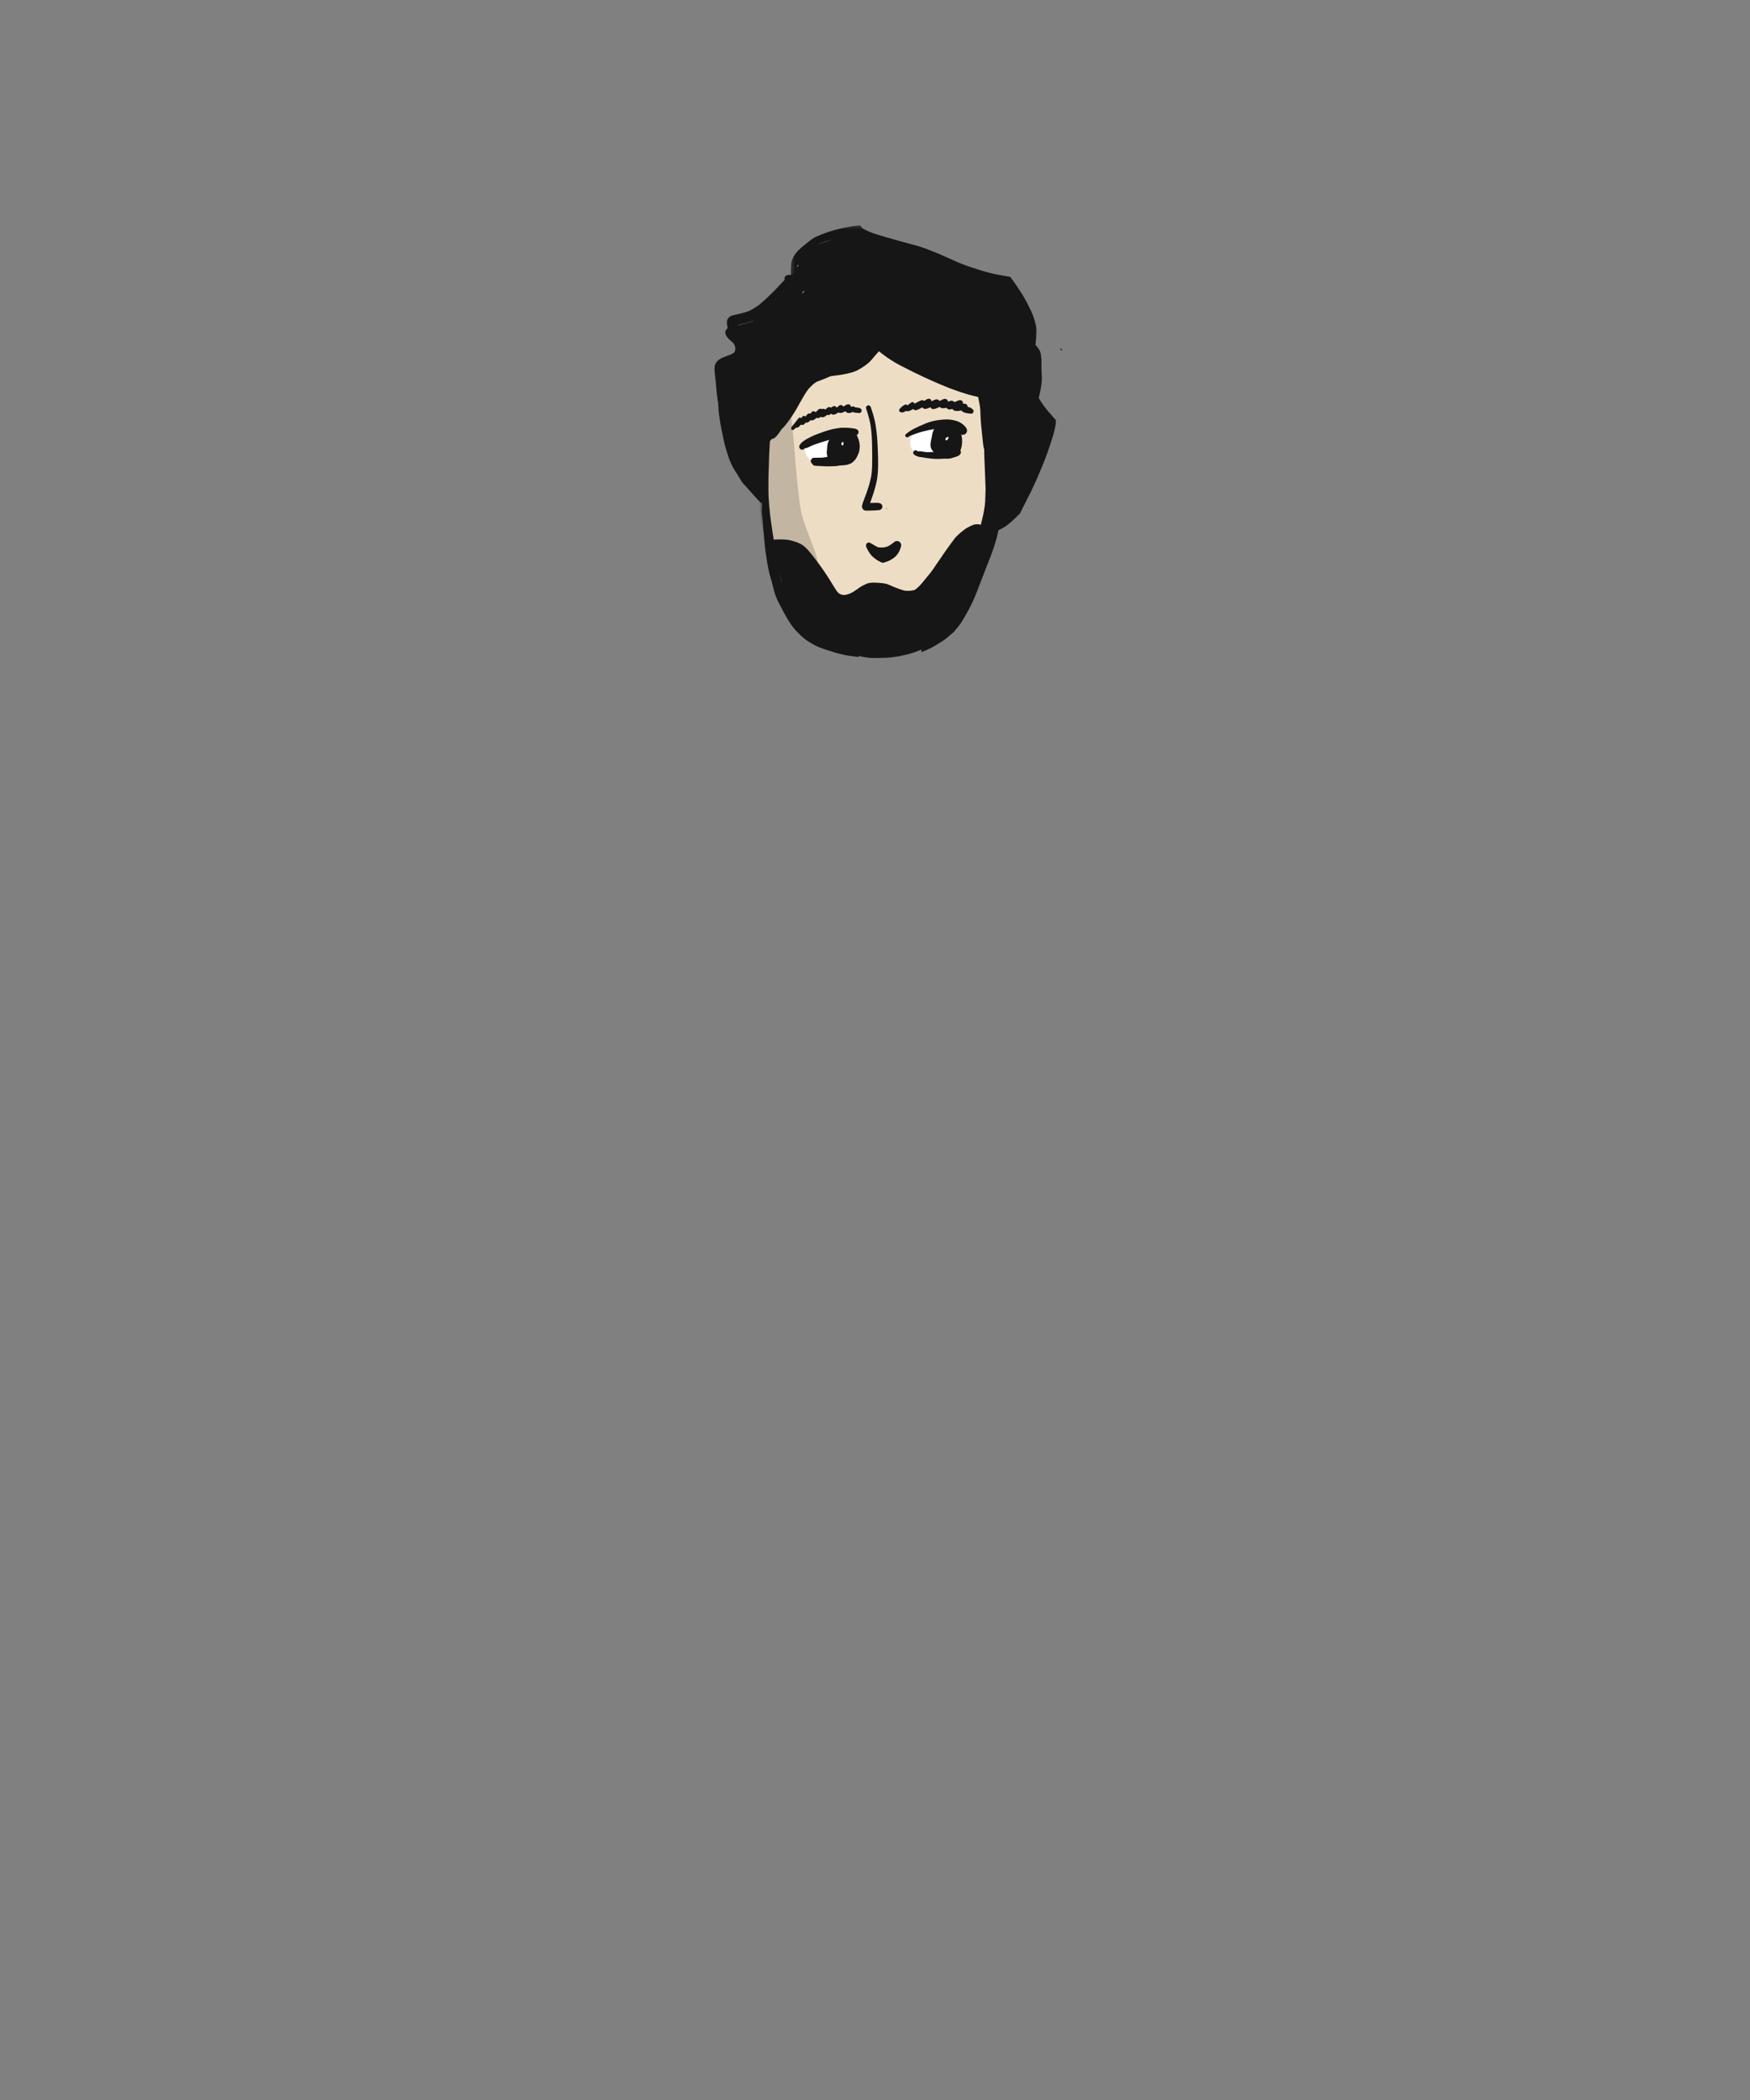 <?xml version="1.0" encoding="UTF-8"?>
<svg width="500px" height="600px" viewBox="0 0 500 600" version="1.1" xmlns="http://www.w3.org/2000/svg" xmlns:xlink="http://www.w3.org/1999/xlink">
    <rect x="0" y="0" width="500" height="600" fill="#808080" stroke="none"/>
    <!-- Generator: Sketch 63.1 (92452) - https://sketch.com -->
    <title>lookingright</title>
    <desc>Created with Sketch.</desc>
    <defs>
        <polygon id="path-1" points="0.282 0.222 39.609 0.222 39.609 18.249 0.282 18.249"></polygon>
    </defs>
    <g id="lookingright" stroke="none" stroke-width="1" fill="none" fill-rule="evenodd">
        <g id="Group-6" transform="translate(203.406, 64)">
            <path d="M50.071,30.276 C60.656,28.956 71.554,32.659 82.767,41.388 C84.402,55.997 84.53,67.854 83.152,76.959 C81.084,90.617 65.376,124.349 44.52,121.774 C28.369,119.779 16.563,98.666 15.655,92.22 C14.782,86.03 14.782,71.877 15.655,49.761 C28.014,38.092 39.486,31.597 50.071,30.276 Z" id="Path-8" fill="#EEDDC5"></path>
            <g id="Group-35" transform="translate(0.594, 0)">
                <path d="M56.907,112.006 C56.179,112.007 55.453,112.023 54.726,112.035 C53.201,112.061 51.677,112.256 50.186,112.572 C49.262,112.768 48.349,113.026 47.45,113.31 C46.966,113.465 46.493,113.65 46.03,113.857 C45.589,114.055 45.196,114.323 44.785,114.577 C44.428,114.797 44.183,115.164 44.124,115.582 C44.024,115.63 43.924,115.681 43.826,115.733 C43.429,115.944 43.101,116.241 42.78,116.555 C42.419,116.907 42.285,117.465 42.418,117.951 C42.456,118.091 42.512,118.22 42.586,118.338 C42.569,118.383 42.554,118.428 42.541,118.475 C42.522,118.545 42.509,118.616 42.501,118.687 C41.693,118.71 40.886,118.72 40.077,118.719 C39.585,118.717 39.093,118.712 38.603,118.717 C38.248,118.72 37.894,118.722 37.541,118.725 C37.466,118.726 37.39,118.726 37.315,118.726 C37.24,118.728 37.165,118.726 37.09,118.725 C36.983,118.723 36.876,118.722 36.769,118.725 C36.569,118.731 36.318,118.778 36.115,118.827 C35.737,118.919 35.4,119.201 35.208,119.538 C35.069,119.778 35,120.038 35,120.317 C35,120.596 35.069,120.856 35.208,121.096 C35.396,121.53 35.808,121.732 36.2,121.92 C36.537,122.079 36.885,122.214 37.239,122.329 C37.75,122.496 38.273,122.629 38.794,122.769 C39.913,123.067 41.032,123.361 42.168,123.593 C42.816,123.724 43.469,123.833 44.125,123.919 C44.722,123.995 45.321,124.001 45.922,124 C47.098,124 48.274,123.969 49.451,123.917 C50.499,123.871 51.549,123.721 52.581,123.54 C53.611,123.36 54.625,123.135 55.636,122.868 C56.102,122.744 56.564,122.588 57.023,122.438 C57.487,122.286 57.945,122.128 58.4,121.951 C59.072,121.687 59.734,121.397 60.355,121.025 C60.927,120.682 61.455,120.245 61.945,119.793 C62.452,119.327 63.016,118.714 63,117.971 C63,117.749 62.946,117.543 62.836,117.353 C62.729,117.168 62.585,117.021 62.404,116.912 C62.285,116.86 62.166,116.809 62.048,116.759 C61.834,116.701 61.62,116.701 61.407,116.759 C61.271,116.779 61.147,116.82 61.017,116.863 C60.796,116.936 60.576,117.01 60.357,117.086 C59.96,117.224 59.565,117.37 59.162,117.487 C59.152,117.491 59.142,117.493 59.132,117.496 C59.124,117.44 59.113,117.384 59.097,117.328 C59.033,117.093 58.914,116.886 58.744,116.711 C58.638,116.604 58.504,116.505 58.355,116.431 C58.405,116.397 58.455,116.362 58.505,116.33 C58.913,116.065 59.178,115.638 59.178,115.135 C59.178,115.016 59.163,114.899 59.134,114.787 C59.147,114.783 59.16,114.778 59.173,114.774 C59.329,114.71 59.483,114.643 59.635,114.572 C59.758,114.477 59.878,114.381 60,114.283 C60.155,114.122 60.263,113.935 60.324,113.718 C60.382,113.491 60.382,113.265 60.324,113.038 C60.212,112.628 59.866,112.234 59.445,112.144 C58.875,112.022 58.288,112 57.702,112 C57.436,112 57.171,112.005 56.907,112.006" id="Fill-56" fill="#161616"></path>
                <g id="Group-33">
                    <path d="M19.764,39.867 C19.108,42.041 18.526,44.241 17.931,46.436 C17.708,47.257 17.48,48.079 17.258,48.902 C16.479,49.62 16.108,51.059 15.977,52.037 C15.819,53.212 15.695,54.391 15.588,55.571 C15.174,57.282 14.776,58.997 14.435,60.726 C13.841,63.737 13.416,66.784 13.158,69.851 C12.998,71.725 12.872,73.599 12.87,75.482 C12.869,77.047 12.959,78.614 13.072,80.175 C13.2,81.931 13.305,83.698 13.598,85.434 C13.754,86.369 13.979,87.3 14.247,88.202 C14.5,89.053 15.025,90.105 15.79,90.54 C16.014,90.697 16.238,90.777 16.462,90.779 C16.57,91.223 16.677,91.665 16.783,92.108 C16.93,92.724 17.11,93.333 17.287,93.94 C17.599,95.007 17.994,96.012 18.432,97.025 C18.782,97.834 19.243,99.045 20.268,99.045 C21.674,99.045 22.27,96.802 22.428,95.67 C22.509,95.085 22.553,94.499 22.556,93.913 C22.881,95.036 23.235,96.149 23.616,97.254 C24.035,98.472 24.555,99.628 25.1,100.786 C25.321,101.254 25.577,101.699 25.864,102.121 C26.115,102.422 26.372,102.715 26.638,103 C26.947,103.248 27.295,103.338 27.666,103.443 C27.896,103.361 28.125,103.282 28.354,103.202 C28.868,102.759 29.224,102.195 29.422,101.51 C29.685,100.411 29.87,99.767 29.87,98.608 C29.87,97.381 29.668,96.514 29.376,95.349 C29.31,95.075 29.235,94.807 29.157,94.536 C28.999,93.99 28.803,93.457 28.603,92.927 C28.205,91.875 27.811,90.822 27.415,89.769 C26.962,88.569 26.511,87.365 26.063,86.16 C25.678,85.129 25.38,84.065 25.088,83.001 C24.909,82.202 24.742,81.401 24.585,80.597 C24.408,79.233 24.254,77.865 24.096,76.498 C23.854,74.4 23.65,72.302 23.452,70.198 C23.268,68.243 23.135,66.282 22.988,64.322 C22.839,62.336 22.621,60.357 22.413,58.378 C22.402,58.277 22.391,58.176 22.381,58.074 C22.368,57.846 22.345,57.619 22.312,57.394 C22.268,56.956 22.224,56.517 22.182,56.077 C22.057,54.845 22.03,53.501 21.573,52.354 C22.143,50.056 22.714,47.758 23.289,45.461 C23.578,44.556 23.719,43.624 23.711,42.664 C23.711,41.418 23.52,39.886 22.816,38.842 C22.522,38.302 22.093,37.996 21.527,37.928 C20.613,37.928 20.003,39.077 19.764,39.867" id="Fill-13" fill="#161616" opacity="0.2"></path>
                    <ellipse id="Oval" fill="#FFFFFF" cx="62.5" cy="62.5" rx="6.5" ry="4.5"></ellipse>
                    <ellipse id="Oval" fill="#FFFFFF" cx="32.5" cy="64.5" rx="6.5" ry="4.5"></ellipse>
                    <path d="M53.192,51.026 L53.211,51.04 C53.291,50.995 53.372,50.948 53.454,50.901 C53.46,50.88 53.467,50.86 53.473,50.838 C53.367,50.881 53.27,50.945 53.192,51.026" id="Fill-16" fill="#161616"></path>
                    <path d="M49.155,81.705 C49.156,81.705 49.156,81.704 49.157,81.704 C49.286,81.574 49.376,81.422 49.425,81.246 C49.45,81.158 49.462,81.067 49.462,80.977 C49.365,81.222 49.261,81.464 49.155,81.705" id="Fill-18" fill="#161616"></path>
                    <path d="M17.298,51.844 C17.273,51.249 17.42,50.703 17.679,50.17 C17.914,49.689 18.179,49.221 18.501,48.793 C18.848,48.329 19.198,47.859 19.595,47.437 C20.467,46.511 21.502,45.737 22.56,45.034 C23.515,44.398 24.522,43.831 25.544,43.307 C26.332,42.902 27.126,42.502 27.91,42.09 C28.617,41.718 29.336,41.363 30.033,40.97 C30.831,40.52 31.63,40.069 32.427,39.619 C32.795,39.411 33.162,39.2 33.537,39.006 C33.915,38.811 34.287,38.596 34.674,38.424 C35.58,38.024 36.486,37.606 37.424,37.289 C38.25,37.01 39.071,36.729 39.909,36.484 C40.302,36.37 40.695,36.234 41.097,36.149 C41.64,36.032 42.184,35.915 42.726,35.8 C43.595,35.614 44.483,35.481 45.365,35.378 C46.196,35.279 47.024,35.211 47.861,35.201 C48.073,35.199 48.285,35.19 48.497,35.185 C48.534,35.176 48.573,35.165 48.609,35.156 C50.012,34.818 51.438,34.688 52.871,34.561 C53.329,34.521 53.79,34.495 54.248,34.473 C54.399,34.465 54.551,34.462 54.702,34.462 C55.682,34.462 56.675,34.614 57.621,34.845 C57.71,34.866 57.798,34.889 57.886,34.912 C58.033,34.875 58.181,34.837 58.327,34.799 C58.342,34.794 58.357,34.79 58.372,34.787 C58.309,34.854 58.249,34.923 58.187,34.994 C58.672,35.13 59.149,35.284 59.63,35.441 C60.031,35.573 60.416,35.752 60.806,35.912 C62.339,36.548 63.834,37.286 65.296,38.072 C65.625,37.941 65.954,37.809 66.282,37.674 C66.228,38.011 66.187,38.307 66.153,38.585 C66.171,38.596 66.188,38.608 66.206,38.62 C66.353,38.713 66.506,38.801 66.646,38.903 C66.982,39.145 67.319,39.383 67.647,39.634 C68.386,40.199 69.137,40.758 69.829,41.379 C71.047,42.472 72.248,43.592 73.403,44.751 C73.986,45.336 74.561,45.931 75.154,46.505 C75.45,46.792 75.747,47.078 76.036,47.374 C76.172,47.512 76.311,47.653 76.438,47.803 C76.499,47.874 76.558,47.946 76.617,48.02 C76.818,48.221 76.955,48.457 77.032,48.729 C77.043,48.767 77.055,48.806 77.067,48.844 C77.259,49.491 76.96,50.354 76.325,50.658 C76.264,50.687 76.203,50.716 76.144,50.743 L76.136,51.011 L76.131,51.147 L76.126,51.274 C76.113,51.743 76.1,52.214 76.1,52.683 C76.098,53.384 76.11,54.05 76.137,54.719 C76.156,55.22 76.193,55.723 76.23,56.211 L76.257,56.559 C76.312,57.37 76.398,58.192 76.481,58.988 C76.527,59.415 76.571,59.834 76.612,60.254 C76.668,60.84 76.727,61.426 76.789,62.012 L76.804,62.159 C76.872,62.822 76.945,63.506 77.121,64.17 C77.239,64.619 77.596,64.997 78.055,65.157 C78.097,65.266 78.143,65.38 78.195,65.49 C78.34,65.807 78.601,66.213 79.015,66.347 L79.018,66.472 L79.025,66.605 C79.052,67.311 79.038,68.029 79.025,68.724 L79.025,68.775 L79.018,69.194 C79,70.225 78.964,71.087 78.906,71.908 C78.874,72.356 78.835,72.803 78.796,73.251 L78.778,73.45 C78.745,73.831 78.711,74.211 78.685,74.593 C78.572,76.191 78.37,77.808 78.176,79.372 L78.115,79.873 C77.987,80.826 77.875,81.781 77.762,82.736 C77.686,83.377 77.611,84.018 77.532,84.657 C77.44,85.218 77.319,85.833 77.16,86.534 C77.142,86.51 77.119,86.488 77.093,86.468 C76.561,86.025 75.88,85.771 75.226,85.771 C75.13,85.771 75.034,85.777 74.937,85.787 L74.875,85.796 C74.656,85.822 74.448,85.847 74.239,85.907 C74.024,85.967 73.812,86.065 73.606,86.158 L73.566,86.177 C73.283,86.305 73.001,86.437 72.725,86.58 C72.233,86.837 71.862,87.067 71.526,87.325 L71.462,87.374 C71.146,87.617 70.82,87.866 70.513,88.13 C70.095,88.489 69.606,88.92 69.148,89.402 C68.9,89.663 68.677,89.962 68.463,90.25 L68.365,90.38 C68.233,90.557 68.101,90.734 67.97,90.913 L67.708,91.267 C67.023,92.196 66.308,93.201 65.46,94.43 C65.159,94.868 64.863,95.306 64.568,95.748 C64.39,96.013 64.206,96.273 64.022,96.533 C63.878,96.737 63.734,96.941 63.594,97.148 C63.45,97.357 63.309,97.57 63.17,97.783 C62.977,98.072 62.785,98.363 62.585,98.648 C62.342,98.997 62.079,99.342 61.825,99.676 L61.782,99.73 C61.49,100.094 61.192,100.451 60.893,100.809 C60.521,101.256 60.148,101.703 59.787,102.16 C59.153,102.969 58.481,103.666 57.79,104.233 C57.602,104.37 57.44,104.482 57.267,104.583 C56.945,104.673 56.601,104.716 56.269,104.759 L56.21,104.766 C55.879,104.795 55.571,104.813 55.274,104.813 C55.061,104.813 54.849,104.803 54.643,104.785 C54.052,104.673 53.482,104.471 52.929,104.274 C52.488,104.118 52.049,103.955 51.613,103.787 L51.198,103.607 C50.943,103.496 50.688,103.385 50.432,103.278 L50.266,103.207 C49.787,103.004 49.293,102.794 48.781,102.712 C48.279,102.632 47.742,102.574 47.041,102.525 C46.612,102.494 46.102,102.463 45.582,102.463 C45.499,102.463 45.416,102.463 45.333,102.464 C45.013,102.471 44.692,102.521 44.381,102.569 L44.283,102.583 C43.911,102.639 43.564,102.8 43.229,102.957 L43.137,103 C42.737,103.183 42.274,103.402 41.871,103.673 C41.622,103.842 41.376,104.014 41.129,104.189 C40.449,104.671 39.745,105.171 38.973,105.527 C38.413,105.744 37.933,105.888 37.46,105.978 C37.352,105.986 37.246,105.99 37.139,105.99 C37.033,105.99 36.926,105.986 36.818,105.978 C36.604,105.934 36.394,105.875 36.177,105.798 C35.984,105.701 35.808,105.599 35.636,105.484 C35.4,105.268 35.197,105.02 35.024,104.803 C34.712,104.348 34.392,103.845 34.013,103.219 C33.891,103.014 33.767,102.812 33.642,102.611 C33.463,102.321 33.283,102.031 33.111,101.739 C32.924,101.423 32.718,101.111 32.52,100.81 C32.386,100.607 32.253,100.405 32.124,100.201 C31.842,99.751 31.534,99.308 31.236,98.88 L31.089,98.67 C30.604,97.969 30.085,97.276 29.584,96.607 C29.322,96.258 29.06,95.909 28.803,95.557 C28.432,95.054 28.017,94.531 27.46,93.863 C27,93.311 26.577,92.818 26.088,92.367 C25.665,91.979 25.197,91.644 24.694,91.371 C24.341,91.179 23.95,91.034 23.581,90.904 C23.059,90.719 22.529,90.571 22.08,90.453 C21.211,90.222 20.259,90.118 18.993,90.118 C18.495,90.118 17.997,90.133 17.5,90.148 L17.35,90.152 C17.254,90.155 17.162,90.17 17.071,90.198 C16.99,89.706 16.907,89.213 16.825,88.728 L16.812,88.643 L16.784,88.472 C16.673,87.817 16.584,87.156 16.499,86.518 L16.425,85.967 C16.349,85.394 16.266,84.82 16.183,84.247 L16.05,83.309 C15.857,81.701 15.712,79.966 15.592,77.846 C15.549,77.098 15.551,76.336 15.551,75.597 L15.553,74.922 C15.551,73.989 15.551,73.054 15.564,72.12 C15.574,71.201 15.614,70.281 15.657,69.421 C15.682,68.874 15.694,68.326 15.705,67.777 L15.71,67.503 C15.716,67.228 15.724,66.955 15.733,66.681 C15.762,65.706 15.808,64.745 15.869,63.822 L15.902,63.302 L15.908,63.198 C15.954,62.501 16,61.782 16.078,61.073 C16.287,59.579 16.444,58.085 16.595,56.64 L16.605,56.562 L16.616,56.448 L16.654,56.089 C16.791,54.76 16.931,53.431 17.084,52.102 C17.152,52.132 17.235,52.145 17.322,52.145 L17.323,52.145 C17.311,52.045 17.303,51.944 17.298,51.844 M47.591,4.824 L47.091,5.036 C47.024,5.066 46.958,5.094 46.89,5.122 L46.854,5.137 C46.391,5.332 45.941,5.528 45.49,5.723 L45.352,5.784 L44.4,6.197 C43.482,6.568 42.572,6.949 41.66,7.331 C41.445,7.421 41.236,7.522 41.026,7.624 C40.858,7.703 40.725,7.768 40.588,7.832 L40.185,8.02 C39.876,8.164 39.568,8.308 39.257,8.446 C38.778,8.659 38.296,8.867 37.814,9.077 L37.629,9.158 L36.646,9.587 L35.989,9.877 C35.377,10.151 34.763,10.422 34.146,10.685 C34.146,10.685 34.106,10.7 34.103,10.7 L34.072,10.728 L34.071,10.725 L34.022,10.744 L34.024,10.743 L33.95,10.766 L33.532,10.943 L33.59,10.924 L33.343,11.022 L33.224,11.069 C33.127,11.107 33.031,11.146 32.939,11.19 L32.791,11.254 L32.755,11.27 L32.721,11.295 L32.72,11.292 C32.007,11.585 31.308,11.887 30.611,12.19 L29.968,12.469 C29.16,12.791 28.352,13.111 27.542,13.429 C27.278,13.534 27.008,13.627 26.737,13.721 L26.658,13.749 C26.507,13.801 26.356,13.856 26.203,13.91 C25.318,14.228 24.528,14.44 23.788,14.559 C23.569,14.578 23.334,14.587 23.048,14.587 C22.847,14.587 22.645,14.582 22.443,14.578 L22.369,14.576 L22.203,14.572 L22.035,14.567 L21.868,14.563 L21.669,14.553 C21.554,14.545 21.453,14.539 21.352,14.539 C21.186,14.539 21.057,14.559 20.947,14.597 C20.631,14.706 20.421,14.867 20.283,15.106 C20.109,15.401 20.126,15.691 20.172,15.96 C20.265,16.527 20.873,16.89 21.275,17.131 C21.444,17.233 21.619,17.327 21.794,17.42 L21.999,17.53 C22.492,17.797 23.017,18.064 23.652,18.369 C24.343,18.704 24.967,18.967 25.562,19.17 C25.685,19.213 25.807,19.252 25.93,19.29 L25.508,19.617 C25.229,19.838 24.949,20.058 24.669,20.278 C23.088,21.473 21.198,22.84 19.149,23.936 C18.977,24.028 18.805,24.122 18.633,24.217 L18.559,24.256 C18.239,24.431 17.909,24.611 17.577,24.773 C16.948,25.08 16.321,25.388 15.693,25.696 C15.027,26.02 14.345,26.317 13.584,26.644 C13.301,26.767 13.018,26.889 12.736,27.013 C12.325,27.194 11.932,27.367 11.54,27.542 C11.089,27.728 10.623,27.922 10.146,28.077 C9.621,28.247 9.079,28.393 8.555,28.535 L8.413,28.571 C7.654,28.775 6.86,28.949 6.162,29.102 L5.972,29.144 L5.358,29.28 L5.216,29.311 C4.777,29.41 4.326,29.511 3.941,29.756 C3.737,29.886 3.607,30.054 3.471,30.233 L3.407,30.316 C3.262,30.506 3.244,30.781 3.238,31.023 C3.228,31.318 3.341,31.655 3.579,32.052 C3.737,32.318 3.953,32.556 4.161,32.779 C4.346,32.974 4.546,33.154 4.768,33.352 L5.056,33.604 C5.311,33.829 5.566,34.053 5.824,34.276 C6.002,34.43 6.184,34.579 6.367,34.727 L6.426,34.776 C6.602,34.92 6.779,35.065 6.951,35.216 C7.235,35.462 7.535,35.726 7.794,36.029 C7.879,36.147 7.958,36.267 8.029,36.395 C8.04,36.435 8.051,36.475 8.061,36.516 L8.014,36.596 C7.774,36.87 7.49,37.129 7.24,37.358 L7.145,37.445 C6.844,37.726 6.536,37.98 6.167,38.275 L5.754,38.59 L5.342,38.903 L5.299,38.934 L5.275,38.966 L5.274,38.964 L5.203,39.009 L5.16,39.046 C5.158,39.047 5.127,39.073 5.128,39.074 C4.454,39.585 3.584,40.263 2.798,40.996 C2.572,41.21 2.387,41.403 2.234,41.586 C1.911,41.972 1.712,42.375 1.497,42.899 C1.429,43.062 1.385,43.237 1.34,43.407 L1.309,43.538 C1.214,43.902 1.159,44.283 1.118,44.607 C0.987,45.609 1.026,46.639 1.063,47.636 L1.074,47.873 C1.09,48.32 1.111,48.766 1.133,49.212 C1.164,49.871 1.195,50.528 1.213,51.184 C1.229,51.863 1.253,52.421 1.288,52.937 C1.332,53.579 1.413,54.213 1.494,54.8 L1.542,55.163 C1.595,55.583 1.65,55.992 1.721,56.389 L2.025,58.096 C2.147,58.792 2.292,59.481 2.458,60.245 C2.541,60.633 2.624,61.02 2.703,61.407 C2.808,61.932 2.937,62.496 3.097,63.135 C3.203,63.554 3.332,63.978 3.458,64.389 L3.478,64.455 L3.598,64.847 C3.768,65.405 3.94,65.96 4.12,66.514 C4.291,67.038 4.5,67.574 4.781,68.202 C5.053,68.815 5.302,69.322 5.566,69.798 C5.723,70.086 5.908,70.365 6.086,70.635 L6.132,70.703 C6.232,70.852 6.33,71.002 6.423,71.152 C6.736,71.654 7.047,72.156 7.348,72.666 C7.636,73.155 7.96,73.709 8.379,74.187 C8.585,74.422 8.797,74.651 9.007,74.88 L9.076,74.953 C9.209,75.098 9.342,75.243 9.474,75.389 C9.901,75.863 10.325,76.339 10.749,76.816 C11.534,77.697 12.373,78.635 13.249,79.54 C13.402,79.695 13.611,79.782 13.838,79.782 C13.997,79.782 14.151,79.74 14.283,79.658 C14.288,79.904 14.303,80.153 14.32,80.404 L14.323,80.45 C14.339,80.686 14.354,80.921 14.369,81.157 C14.412,81.902 14.478,82.876 14.596,83.817 C14.665,84.377 14.732,84.938 14.797,85.498 L14.805,85.564 C14.96,86.875 15.122,88.231 15.328,89.559 L15.356,89.743 C15.479,90.558 15.608,91.402 15.773,92.23 C15.936,93.067 16.222,93.865 16.55,94.748 C16.88,95.637 17.217,96.521 17.562,97.405 C17.686,97.723 17.807,98.042 17.928,98.363 C18.129,98.898 18.327,99.422 18.542,99.943 C18.852,100.698 19.149,101.457 19.444,102.214 L19.543,102.465 C19.712,102.897 19.916,103.405 20.141,103.904 C20.332,104.33 20.559,104.744 20.777,105.128 C20.935,105.414 21.125,105.689 21.31,105.955 L21.509,106.243 C21.745,106.591 21.966,106.954 22.19,107.325 L22.308,107.52 C22.446,107.749 22.581,107.978 22.716,108.207 L22.81,108.363 C23.091,108.841 23.382,109.335 23.689,109.815 C24.488,111.063 25.379,112.28 26.241,113.455 C26.469,113.765 26.687,114.062 26.903,114.36 C27.418,115.068 28.02,115.884 28.674,116.632 C29.013,117.02 29.304,117.324 29.587,117.589 C29.863,117.846 30.147,118.097 30.57,118.455 C30.837,118.682 31.102,118.912 31.366,119.142 C32.479,120.109 33.628,121.106 34.951,121.808 C35.35,122.022 35.758,122.22 36.162,122.399 C36.444,122.524 36.73,122.632 36.997,122.731 C37.205,122.806 37.421,122.884 37.638,122.938 C38.496,123.147 39.395,123.289 40.188,123.416 L40.311,123.437 C40.648,123.49 40.984,123.536 41.322,123.574 C41.33,123.555 41.339,123.537 41.346,123.518 C41.509,123.147 41.687,122.785 41.871,122.425 C42.186,121.806 42.507,121.186 42.869,120.594 C43.121,120.181 43.42,119.785 43.788,119.469 C44.17,119.141 44.594,118.826 45.045,118.596 C45.487,118.372 45.933,118.154 46.38,117.939 C46.39,117.918 46.4,117.896 46.411,117.875 C46.52,117.643 46.795,117.389 46.993,117.22 C47.088,117.14 47.18,117.065 47.276,116.988 C47.671,116.671 48.074,116.372 48.483,116.075 C49.081,115.642 49.778,115.312 50.457,115.027 C51.259,114.687 52.075,114.381 52.964,114.383 C53.259,114.383 53.531,114.439 53.784,114.539 C54.052,114.533 54.325,114.597 54.601,114.77 C54.987,115.012 55.264,115.378 55.362,115.809 C55.403,115.852 55.443,115.895 55.483,115.939 C55.772,116.265 55.95,116.608 56.087,117.023 C56.225,117.445 56.228,117.872 56.139,118.302 C56.075,118.608 55.944,118.871 55.769,119.105 C56.017,119.288 56.297,119.432 56.577,119.562 C56.832,119.659 57.097,119.743 57.36,119.795 C57.504,119.824 57.645,119.853 57.781,119.906 C57.814,119.917 57.847,119.931 57.879,119.944 C58.305,119.619 58.708,119.268 59.104,118.924 C59.587,118.501 60.108,118.101 60.612,117.716 L60.69,117.655 L60.847,117.536 C62.072,116.596 63.663,115.335 65.097,113.909 C65.579,113.427 66.047,112.916 66.501,112.423 L66.913,111.974 C67.423,111.419 67.81,110.943 68.132,110.475 L68.247,110.306 C68.528,109.896 68.78,109.527 69.051,109.171 L69.291,108.854 C69.454,108.654 69.619,108.458 69.782,108.261 L69.935,108.078 C70.928,106.888 71.956,105.657 72.748,104.292 C73.129,103.636 73.471,102.952 73.848,102.191 L74.008,101.866 C74.285,101.309 74.544,100.717 74.773,100.194 C74.897,99.908 75.023,99.621 75.151,99.338 C75.91,97.661 76.665,95.985 77.412,94.303 C77.878,93.258 78.227,92.389 78.512,91.57 C78.78,90.789 79.034,89.95 79.285,89.005 C79.385,88.625 79.486,88.246 79.586,87.866 C79.682,87.896 79.82,87.91 79.966,87.91 C80.141,87.91 80.296,87.888 80.404,87.85 C80.585,87.786 80.782,87.708 81.003,87.608 L81.08,87.574 L81.322,87.463 C81.771,87.263 82.289,87.027 82.748,86.732 C83.669,86.15 84.572,85.44 85.435,84.623 C86.093,84 86.749,83.371 87.398,82.743 C88.034,81.442 88.7,80.152 89.344,78.855 C89.703,78.133 90.072,77.417 90.446,76.7 C90.701,76.154 90.956,75.606 91.21,75.058 C91.558,74.308 91.92,73.564 92.246,72.805 C92.59,72.003 92.935,71.199 93.281,70.398 C93.65,69.491 94.021,68.586 94.389,67.679 C94.569,67.233 94.728,66.777 94.897,66.326 C95.035,65.962 95.182,65.6 95.308,65.23 C95.624,64.308 95.945,63.384 96.245,62.456 C96.782,60.784 97.32,59.118 97.601,57.381 C97.652,56.934 97.683,56.488 97.671,56.039 C97.293,55.609 96.915,55.178 96.539,54.746 C95.898,54.011 95.243,53.284 94.656,52.505 C94.39,52.152 94.107,51.807 93.865,51.435 C93.655,51.11 93.438,50.788 93.236,50.457 C92.99,50.056 92.719,49.66 92.497,49.245 L91.767,47.88 C91.586,47.542 91.417,47.198 91.265,46.846 C91.016,46.276 90.747,45.7 90.583,45.098 C90.293,44.033 90.187,42.904 90.323,41.806 C90.373,41.413 90.428,41.022 90.483,40.629 C90.523,40.343 90.554,40.047 90.624,39.765 C90.7,39.464 90.8,39.153 90.94,38.863 C90.925,38.813 90.913,38.761 90.903,38.713 C90.829,38.361 90.82,38.023 90.901,37.671 C90.955,37.437 91.052,37.221 91.17,37.011 C91.291,36.792 91.462,36.63 91.66,36.5 L91.66,36.392 C91.668,35.805 91.754,35.224 91.839,34.644 C91.92,33.944 91.991,33.244 92.033,32.539 C92.094,31.531 92.163,30.528 92.061,29.52 C91.84,28.196 91.443,26.888 90.952,25.64 C90.652,24.961 90.325,24.299 89.994,23.633 C89.788,23.218 89.592,22.797 89.371,22.391 C88.886,21.505 88.395,20.622 87.856,19.767 C86.846,18.165 85.767,16.599 84.622,15.089 C84.333,15.046 84.044,15.002 83.755,14.954 C82.028,14.674 80.309,14.362 78.613,13.927 C76.924,13.493 75.267,12.959 73.613,12.407 C72.759,12.122 71.914,11.831 71.074,11.509 C70.263,11.2 69.46,10.852 68.672,10.492 C67.128,9.789 65.577,9.106 64.016,8.439 C63.16,8.088 62.308,7.731 61.439,7.41 C60.625,7.108 59.813,6.815 58.985,6.549 C58.219,6.302 57.44,6.092 56.663,5.884 C55.007,5.438 53.345,5.007 51.696,4.53 C51.041,4.34 50.387,4.143 49.733,3.945 C49.011,4.217 48.289,4.526 47.591,4.824" id="Fill-20" fill="#161616"></path>
                    <path d="M67.314,43.651 C67.428,43.848 67.547,44.041 67.667,44.228 C67.987,44.361 68.307,44.494 68.626,44.63 C68.237,44.274 67.846,43.921 67.447,43.577 C67.403,43.603 67.359,43.628 67.314,43.651" id="Fill-22" fill="#161616"></path>
                    <path d="M62.18,4.267 C62.166,4.257 62.151,4.246 62.135,4.236 C62.083,4.219 62.031,4.205 61.979,4.19 C62.047,4.215 62.114,4.242 62.18,4.267" id="Fill-24" fill="#161616"></path>
                    <path d="M99.121,36.095 C99.249,36.098 99.376,36.101 99.502,36.104 C99.498,36.076 99.492,36.049 99.488,36.021 C99.317,35.806 99.146,35.592 98.978,35.376 C99.016,35.617 99.059,35.857 99.121,36.095" id="Fill-26" fill="#161616"></path>
                    <path d="M99.087,36.094 L99.09,36.094 C99.071,36.046 99.05,35.999 99.031,35.952 C99.047,36.001 99.066,36.048 99.087,36.094" id="Fill-28" fill="#161616"></path>
                    <path d="M99.028,36.092 L99.034,36.092 C99.015,36.069 98.997,36.045 98.977,36.02 C98.994,36.045 99.01,36.069 99.028,36.092" id="Fill-30" fill="#161616"></path>
                    <path d="M93.576,41.593 C93.578,41.587 93.579,41.58 93.579,41.574 C93.579,41.58 93.578,41.586 93.578,41.593 L93.609,41.558 C93.601,41.544 93.594,41.531 93.586,41.519 C93.584,41.543 93.579,41.568 93.576,41.593" id="Fill-32" fill="#161616"></path>
                    <path d="M13.874,78.108 C13.794,78.951 13.72,79.793 13.693,80.64 C13.668,81.46 13.619,82.274 13.73,83.089 C13.727,83.075 13.725,83.061 13.724,83.047 C13.743,83.189 13.763,83.332 13.784,83.476 C13.985,85.131 14.025,86.798 14.206,88.457 C14.297,89.288 14.36,90.122 14.436,90.954 C14.513,91.81 14.601,92.666 14.713,93.518 C14.712,93.513 14.711,93.509 14.711,93.505 C14.713,93.526 14.716,93.548 14.719,93.57 C14.717,93.553 14.715,93.535 14.713,93.518 C14.784,94.042 14.872,94.565 14.957,95.087 C15.041,95.6 15.1,96.115 15.183,96.628 C15.343,97.608 15.541,98.584 15.756,99.553 C15.978,100.557 16.337,101.526 16.589,102.523 C16.832,103.483 17.037,104.45 17.327,105.397 C17.64,106.414 18.061,107.384 18.557,108.325 C19.026,109.215 19.477,110.118 19.955,111.006 C20.214,111.491 20.494,111.97 20.769,112.447 C21.013,112.873 21.27,113.296 21.538,113.708 C22.161,114.668 22.843,115.603 23.64,116.425 C24.342,117.149 25.063,117.877 25.86,118.498 C26.329,118.862 26.802,119.197 27.312,119.5 C27.728,119.746 28.139,120.008 28.566,120.238 C30.412,121.235 32.461,121.775 34.452,122.4 C35.434,122.709 36.433,122.97 37.443,123.165 C38.602,123.389 39.775,123.512 40.946,123.652 C41.054,123.665 41.163,123.678 41.271,123.692 C41.296,123.633 41.321,123.576 41.347,123.518 C41.51,123.147 41.688,122.786 41.872,122.425 C42.145,121.888 42.423,121.35 42.728,120.83 C42.278,120.792 41.83,120.74 41.381,120.682 C40.853,120.616 40.322,120.56 39.794,120.495 C39.78,120.493 39.763,120.492 39.748,120.489 C39.023,120.384 38.301,120.269 37.585,120.11 C36.825,119.94 36.071,119.739 35.327,119.506 C33.893,119.055 32.443,118.652 31.05,118.088 C30.83,117.995 30.614,117.897 30.402,117.79 C30.087,117.629 29.785,117.446 29.481,117.265 C28.934,116.941 28.386,116.626 27.872,116.254 C27.396,115.868 26.953,115.442 26.508,115.023 C26.017,114.564 25.549,114.07 25.117,113.557 C24.687,112.984 24.271,112.396 23.895,111.785 C23.454,111.064 23.037,110.329 22.614,109.597 C22.211,108.898 21.863,108.169 21.476,107.461 C21.129,106.823 20.766,106.193 20.469,105.531 C20.129,104.692 19.861,103.825 19.623,102.953 C19.348,101.95 18.991,100.966 18.641,99.987 C18.304,99.044 18.032,98.082 17.78,97.113 C17.661,96.657 17.535,96.201 17.427,95.742 C17.304,95.219 17.194,94.692 17.071,94.167 C16.844,93.2 16.621,92.234 16.448,91.257 C16.364,90.772 16.257,90.291 16.168,89.806 C16.072,89.288 15.984,88.768 15.89,88.25 C15.8,87.746 15.728,87.24 15.638,86.736 C15.553,86.247 15.465,85.76 15.391,85.271 C15.308,84.718 15.237,84.163 15.142,83.61 C15.068,83.17 14.951,82.737 14.879,82.297 C14.752,80.903 14.862,79.494 14.991,78.108 C15.019,77.805 14.715,77.551 14.433,77.551 C14.107,77.551 13.902,77.805 13.874,78.108" id="Fill-34" fill="#161616"></path>
                    <path d="M79.497,82.996 C79.112,83.22 78.853,83.623 78.759,84.053 C78.66,84.509 78.59,84.978 78.526,85.44 C78.457,85.951 78.366,86.459 78.276,86.967 C78.194,87.43 78.087,87.89 77.981,88.349 C77.862,88.853 77.705,89.346 77.555,89.84 C77.408,90.328 77.276,90.821 77.122,91.307 C76.953,91.843 76.757,92.37 76.563,92.899 C76.206,93.876 75.84,94.853 75.46,95.823 C75.07,96.821 74.656,97.809 74.277,98.812 C73.869,99.89 73.444,100.962 73.037,102.04 C72.618,103.153 72.191,104.266 71.737,105.366 C71.47,105.985 71.193,106.594 70.893,107.198 C70.53,107.926 70.157,108.648 69.773,109.365 C69.427,110.012 69.043,110.638 68.674,111.271 C68.471,111.618 68.26,111.959 68.047,112.301 C67.851,112.614 67.618,112.909 67.396,113.204 C66.987,113.73 66.564,114.257 66.06,114.688 C65.797,114.914 65.524,115.13 65.262,115.358 C64.995,115.585 64.736,115.823 64.47,116.05 C63.603,116.676 62.679,117.218 61.769,117.778 C61.293,118.07 60.82,118.352 60.315,118.591 C59.849,118.811 59.384,119.027 58.914,119.237 C58.38,119.438 57.844,119.617 57.297,119.782 C57.318,119.786 57.34,119.791 57.361,119.795 C57.505,119.825 57.646,119.853 57.782,119.906 C58.093,120.028 58.446,120.17 58.669,120.436 C58.921,120.736 59.076,120.954 59.194,121.334 C59.289,121.646 59.311,121.992 59.258,122.323 C59.686,122.168 60.107,121.999 60.525,121.814 C60.998,121.604 61.47,121.39 61.934,121.161 C62.438,120.914 62.911,120.629 63.388,120.336 C64.297,119.776 65.23,119.238 66.088,118.602 C66.607,118.216 67.078,117.781 67.566,117.36 C67.932,117.042 68.339,116.76 68.659,116.396 C69.443,115.5 70.204,114.57 70.836,113.56 C71.132,113.088 71.409,112.603 71.69,112.122 C71.955,111.67 72.22,111.218 72.467,110.756 C72.978,109.8 73.495,108.839 73.939,107.849 C74.427,106.763 74.895,105.664 75.318,104.551 C75.724,103.484 76.127,102.415 76.546,101.353 C76.931,100.37 77.294,99.377 77.681,98.395 C78.08,97.382 78.488,96.375 78.872,95.356 C79.247,94.36 79.653,93.366 79.975,92.349 C80.141,91.825 80.286,91.297 80.445,90.771 C80.587,90.301 80.74,89.835 80.857,89.358 C81.096,88.396 81.278,87.425 81.426,86.444 C81.499,85.967 81.577,85.492 81.658,85.015 C81.695,84.798 81.726,84.579 81.745,84.359 C81.754,84.264 81.643,83.749 81.678,83.864 C81.576,83.514 81.327,83.164 80.998,82.996 C80.746,82.864 80.547,82.79 80.258,82.79 C79.998,82.79 79.721,82.864 79.497,82.996" id="Fill-36" fill="#161616"></path>
                    <path d="M13.72,83.022 L13.707,82.92 L13.72,83.022 Z" id="Fill-38" fill="#161616"></path>
                    <path d="M13.723,83.047 C13.722,83.039 13.721,83.031 13.72,83.022 C13.721,83.031 13.722,83.039 13.723,83.047" id="Fill-40" fill="#161616"></path>
                    <path d="M81.683,83.88 C81.681,83.873 81.68,83.869 81.678,83.864 C81.68,83.869 81.681,83.874 81.683,83.88" id="Fill-42" fill="#161616"></path>
                    <path d="M14.707,93.479 C14.703,93.45 14.7,93.419 14.696,93.389 C14.7,93.419 14.703,93.45 14.707,93.479" id="Fill-44" fill="#161616"></path>
                    <path d="M14.711,93.504 C14.71,93.496 14.708,93.488 14.707,93.479 C14.708,93.488 14.709,93.496 14.711,93.504" id="Fill-46" fill="#161616"></path>
                    <path d="M14.734,93.677 C14.729,93.641 14.725,93.606 14.719,93.57 C14.724,93.606 14.729,93.642 14.734,93.677" id="Fill-48" fill="#161616"></path>
                    <path d="M70.791,106.544 C70.634,106.587 70.446,106.698 70.348,106.842 C70.151,107.062 69.982,107.308 69.807,107.543 C69.688,107.701 69.568,107.859 69.449,108.015 C69.249,108.269 69.049,108.523 68.844,108.774 C68.578,109.1 68.319,109.44 68.039,109.756 C67.491,110.376 66.939,110.992 66.379,111.602 C65.752,112.047 65.121,112.49 64.512,112.956 C63.735,113.554 62.94,114.135 62.184,114.759 C61.732,115.131 61.28,115.505 60.828,115.878 C60.642,116.031 60.458,116.184 60.268,116.332 C60.015,116.53 59.815,116.74 59.624,116.999 C59.518,117.143 59.401,117.317 59.369,117.493 C59.367,117.5 59.365,117.508 59.364,117.514 C58.994,117.757 58.618,117.992 58.236,118.216 C58.024,118.34 57.815,118.47 57.6,118.588 C57.573,118.603 57.548,118.618 57.523,118.631 C57.394,118.627 57.263,118.64 57.139,118.674 C56.802,118.767 56.574,118.975 56.382,119.254 C56.346,119.307 56.313,119.362 56.284,119.418 C56.381,119.468 56.48,119.515 56.578,119.56 C56.833,119.658 57.097,119.743 57.361,119.795 C57.505,119.825 57.646,119.853 57.782,119.906 C58.094,120.028 58.447,120.17 58.669,120.436 C58.814,120.608 58.927,120.753 59.019,120.918 C59.067,120.888 59.115,120.858 59.162,120.829 C59.584,120.57 60.003,120.309 60.421,120.048 C61.171,119.578 61.891,119.068 62.605,118.547 C64.183,117.4 65.716,116.196 67.239,114.976 C67.679,114.622 68.121,114.273 68.546,113.903 C68.856,113.633 69.168,113.362 69.477,113.09 C69.977,112.655 70.465,112.196 70.807,111.621 C71.113,111.107 71.021,110.429 70.598,110.009 C70.545,109.957 70.489,109.909 70.431,109.868 C70.629,109.598 70.824,109.322 70.994,109.032 C71.279,108.55 71.602,108.065 71.781,107.53 C71.896,107.191 71.71,106.798 71.411,106.624 C71.288,106.553 71.146,106.516 71.004,106.516 C70.932,106.516 70.861,106.525 70.791,106.544" id="Fill-52" fill="#161616"></path>
                    <path d="M24.469,109.203 L24.469,109.203 C24.463,109.188 24.457,109.174 24.451,109.159 C24.457,109.173 24.463,109.188 24.469,109.203 M24.356,108.938 C24.362,108.952 24.368,108.966 24.374,108.98 C24.375,108.983 24.376,108.986 24.378,108.989 C24.37,108.972 24.363,108.955 24.356,108.938 M24.326,108.865 C24.338,108.893 24.349,108.92 24.36,108.947 C24.349,108.92 24.338,108.893 24.326,108.865 M21.217,98.921 C21.079,98.959 20.959,99.051 20.887,99.173 C20.805,99.315 20.811,99.444 20.832,99.597 C20.835,99.629 20.84,99.66 20.844,99.691 C20.846,99.704 20.848,99.717 20.849,99.731 C20.85,99.734 20.85,99.738 20.851,99.742 C20.851,99.741 20.851,99.739 20.85,99.738 C20.901,100.124 20.948,100.51 21.005,100.894 C21.073,101.372 21.171,101.848 21.263,102.322 C21.351,102.773 21.444,103.223 21.543,103.671 C21.514,103.617 21.485,103.562 21.456,103.508 C21.315,103.248 21.033,103.092 20.742,103.071 C20.685,102.996 20.627,102.922 20.569,102.848 C20.37,102.597 20.124,102.4 19.869,102.209 C19.641,102.038 19.355,101.961 19.075,101.95 C18.938,101.944 18.739,102.012 18.623,102.08 C18.453,102.178 18.335,102.336 18.28,102.523 C18.147,102.973 18.413,103.39 18.64,103.76 C19.537,105.233 20.531,106.646 21.512,108.062 C21.647,108.258 21.784,108.453 21.922,108.648 C21.937,108.676 21.953,108.704 21.969,108.731 C22.218,109.167 22.467,109.602 22.716,110.039 C22.819,110.22 22.918,110.406 23.021,110.588 C23.085,110.714 23.15,110.841 23.214,110.967 C23.356,111.246 23.506,111.523 23.661,111.797 C23.889,112.203 24.116,112.609 24.417,112.969 C24.479,113.045 24.562,113.102 24.655,113.143 C24.9,113.487 25.144,113.832 25.389,114.176 C25.532,114.377 25.695,114.566 25.849,114.758 C25.999,114.947 26.152,115.134 26.301,115.325 C26.458,115.522 26.638,115.706 26.805,115.895 C26.972,116.083 27.146,116.281 27.341,116.45 C27.691,116.813 28.155,117.318 28.702,117.109 C28.918,117.027 29.092,116.924 29.212,116.719 C29.333,116.512 29.344,116.295 29.298,116.066 C29.295,116.055 29.293,116.044 29.289,116.033 C29.302,115.915 29.293,115.797 29.261,115.679 C29.195,115.525 29.132,115.37 29.058,115.221 C28.97,115.046 28.811,114.888 28.683,114.738 C28.561,114.597 28.432,114.461 28.304,114.322 C28.128,114.13 27.952,113.937 27.772,113.746 C27.612,113.573 27.452,113.399 27.283,113.234 C27.198,113.152 27.117,113.068 27.029,112.99 C26.97,112.938 26.911,112.887 26.85,112.835 C26.724,112.727 26.604,112.649 26.465,112.591 C26.194,112.217 25.928,111.839 25.679,111.45 C25.621,111.361 25.564,111.272 25.507,111.183 C25.485,111.14 25.463,111.099 25.441,111.057 C25.355,110.893 25.271,110.728 25.185,110.564 C24.967,110.148 24.747,109.732 24.529,109.317 C24.509,109.279 24.489,109.241 24.469,109.203 C24.473,109.212 24.477,109.221 24.48,109.23 C24.477,109.221 24.473,109.212 24.469,109.203 C24.467,109.2 24.466,109.196 24.464,109.193 C24.436,109.126 24.407,109.059 24.379,108.992 C24.378,108.989 24.377,108.987 24.376,108.984 C24.389,109.014 24.401,109.043 24.414,109.072 C24.4,109.04 24.385,109.007 24.372,108.974 C24.109,108.299 23.848,107.625 23.606,106.943 C23.346,106.211 23.128,105.469 22.934,104.72 C22.752,104.017 22.593,103.308 22.446,102.598 C22.288,101.84 22.135,101.08 22.03,100.315 C22.03,100.321 22.031,100.328 22.032,100.334 C21.987,99.991 21.944,99.648 21.896,99.305 C21.878,99.173 21.752,99.041 21.643,98.977 C21.557,98.928 21.459,98.902 21.361,98.902 C21.313,98.902 21.264,98.908 21.217,98.921" id="Fill-54" fill="#161616"></path>
                    <path d="M48.938,93.47 C48.935,93.444 48.93,93.415 48.926,93.389 C48.93,93.415 48.933,93.444 48.938,93.47" id="Fill-64" fill="#161616"></path>
                    <path d="M22.532,14.273 C22.372,14.342 22.215,14.428 22.064,14.512 C20.753,15.239 19.761,16.371 18.763,17.463 C17.888,18.42 16.976,19.337 16.054,20.246 C15.073,21.215 14.041,22.122 12.993,23.015 C12.71,23.23 12.426,23.448 12.126,23.638 C11.419,24.09 10.716,24.528 9.953,24.879 C9.43,25.078 8.886,25.228 8.349,25.378 C7.87,25.512 7.388,25.635 6.904,25.753 C6.402,25.874 5.89,25.948 5.391,26.085 C5.023,26.186 4.547,26.379 4.285,26.669 C4.151,26.807 4.031,26.955 3.921,27.112 C3.772,27.367 3.678,27.75 3.677,28.044 C3.674,28.479 3.757,28.916 3.831,29.346 C4.009,30.38 4.321,31.356 4.735,32.32 C5.08,33.124 5.511,33.885 5.893,34.672 C5.979,34.908 6.049,35.142 6.099,35.388 C6.108,35.552 6.109,35.711 6.099,35.874 C6.061,36.062 6.011,36.245 5.949,36.425 C5.912,36.495 5.874,36.56 5.832,36.625 C5.756,36.699 5.679,36.769 5.599,36.836 C5.303,37.029 4.993,37.188 4.672,37.334 C4.203,37.52 3.726,37.684 3.254,37.861 C2.885,38 2.522,38.155 2.167,38.323 C1.481,38.648 0.885,39.128 0.501,39.787 C0.129,40.426 0.142,41.213 0.176,41.929 C0.191,42.24 0.219,42.55 0.246,42.86 C0.303,43.533 0.39,44.204 0.47,44.874 C0.484,44.998 0.5,45.122 0.517,45.245 C0.529,45.42 0.541,45.595 0.553,45.77 C0.664,47.354 0.839,48.922 1.076,50.49 C1.284,51.864 1.598,53.207 1.949,54.55 C2.339,56.032 2.759,57.505 3.186,58.977 C3.591,60.376 4.036,61.792 4.632,63.122 C5.201,64.392 5.918,65.581 6.684,66.743 C7.027,67.266 7.432,67.749 7.782,68.269 C8.178,68.855 8.568,69.449 8.931,70.057 C9.687,71.329 10.386,72.633 11.163,73.891 C11.244,74.025 11.327,74.158 11.41,74.291 C11.742,74.827 12.442,75.031 13,74.706 C13.535,74.393 13.75,73.661 13.416,73.123 C13.098,72.61 12.774,72.101 12.481,71.572 C12.211,71.088 11.947,70.601 11.682,70.115 C11.188,69.209 10.663,68.322 10.14,67.434 C9.652,66.606 9.112,65.81 8.605,64.993 C8.107,64.189 7.664,63.344 7.273,62.482 C6.415,60.34 5.808,58.102 5.219,55.874 C5.02,55.126 4.83,54.375 4.648,53.622 C4.753,53.588 4.854,53.544 4.947,53.489 C5.176,53.355 5.357,53.175 5.49,52.949 C5.628,52.713 5.696,52.46 5.697,52.187 C5.666,51.941 5.643,51.694 5.586,51.45 C5.555,51.313 5.518,51.177 5.484,51.04 C5.44,50.859 5.394,50.679 5.349,50.499 C5.251,50.112 5.158,49.725 5.072,49.335 C4.891,48.511 4.717,47.686 4.548,46.86 C4.377,46.027 4.21,45.196 4.047,44.363 C3.973,43.988 3.899,43.613 3.824,43.238 C3.683,42.53 3.561,41.813 3.34,41.126 C3.542,41.008 3.752,40.908 3.966,40.813 C4.768,40.511 5.571,40.228 6.354,39.88 C6.802,39.68 7.192,39.413 7.578,39.113 C7.954,38.818 8.269,38.473 8.516,38.062 C8.758,37.665 8.917,37.186 9.019,36.734 C9.218,35.863 9.161,34.976 8.915,34.119 C8.779,33.646 8.544,33.198 8.326,32.758 C8.033,32.167 7.717,31.595 7.446,30.995 C7.264,30.531 7.105,30.063 6.978,29.579 C6.916,29.341 6.864,29.1 6.818,28.858 C6.915,28.837 7.013,28.818 7.112,28.797 C7.477,28.721 7.839,28.64 8.2,28.549 C8.893,28.374 9.578,28.178 10.258,27.965 C10.61,27.856 10.954,27.727 11.292,27.582 C11.251,27.685 11.213,27.79 11.178,27.896 C11.094,28.145 11.087,28.42 11.062,28.68 C11.025,29.077 11.256,29.498 11.415,29.842 C11.572,30.18 11.974,30.44 12.322,30.537 C12.862,30.684 13.397,30.517 13.8,30.148 C14.416,29.582 14.949,28.932 15.5,28.305 C15.61,28.179 15.72,28.053 15.83,27.926 C16.084,27.82 16.331,27.702 16.573,27.564 C16.709,27.485 16.847,27.407 16.984,27.329 C17.331,27.13 17.679,26.934 18.029,26.74 C18.662,26.388 19.297,26.04 19.933,25.694 C20.25,25.521 20.57,25.353 20.888,25.181 C21.571,24.816 22.208,24.396 22.782,23.873 C23.592,23.136 24.081,22.147 24.554,21.18 C24.898,20.477 25.207,19.756 25.478,19.021 C25.632,18.601 25.751,18.174 25.844,17.737 C25.902,17.464 25.94,17.176 25.969,16.9 C25.998,16.628 26.019,16.371 25.988,16.1 C25.945,15.741 25.908,15.539 25.737,15.216 C25.632,15.017 25.519,14.878 25.374,14.691 C25.229,14.505 25.102,14.415 24.898,14.26 C24.703,14.109 24.467,14.04 24.234,13.96 C24.103,13.914 23.967,13.895 23.832,13.895 C23.382,13.895 22.924,14.107 22.532,14.273" id="Fill-66" fill="#161616"></path>
                    <g id="Group-70" transform="translate(21.635, 0.155)">
                        <mask id="mask-2" fill="white">
                            <use xlink:href="#path-1"></use>
                        </mask>
                        <g id="Clip-69"></g>
                        <path d="M2.151,11.615 C2.155,11.595 2.158,11.576 2.162,11.555 C2.298,11.605 2.44,11.636 2.584,11.643 C2.411,11.835 2.247,12.033 2.084,12.234 C2.105,12.027 2.127,11.822 2.151,11.615 M8.624,5.416 C9.606,5.017 10.621,4.703 11.626,4.367 C11.81,4.307 11.998,4.258 12.187,4.212 C12.036,4.263 11.885,4.314 11.733,4.367 C11.368,4.497 11.007,4.638 10.648,4.782 C9.717,5.085 8.796,5.417 7.887,5.772 C8.129,5.645 8.375,5.528 8.624,5.416 M18.923,0.364 C18.552,0.407 18.171,0.433 17.805,0.5 C17.111,0.628 16.417,0.752 15.725,0.879 C15.087,0.996 14.455,1.167 13.824,1.313 C13.261,1.442 12.71,1.61 12.156,1.774 C11.592,1.941 11.038,2.107 10.486,2.309 C9.505,2.668 8.526,3.021 7.577,3.462 C6.452,3.984 5.516,4.796 4.559,5.564 C3.586,6.343 2.613,7.135 1.819,8.099 C1.311,8.713 0.947,9.39 0.665,10.133 C0.356,10.944 0.356,11.852 0.303,12.705 C0.248,13.557 0.302,14.406 0.425,15.248 C0.446,15.39 0.475,15.53 0.512,15.668 C0.515,15.839 0.551,16.007 0.583,16.177 C0.638,16.446 0.783,16.67 0.976,16.851 C1.004,16.906 1.033,16.963 1.062,17.019 C1.188,17.26 1.365,17.474 1.531,17.688 C1.612,17.798 1.7,17.905 1.792,18.007 C2.087,18.351 2.67,18.308 2.972,18.007 C3.196,17.784 3.252,17.496 3.183,17.227 C3.613,17.045 4.004,16.745 4.308,16.421 C4.566,16.144 4.783,15.815 4.997,15.505 C5.235,15.16 5.427,14.78 5.635,14.415 C5.679,14.338 5.722,14.26 5.765,14.182 C6.628,14.08 7.487,13.935 8.342,13.802 C8.382,13.797 8.421,13.791 8.459,13.785 C8.646,13.817 8.836,13.838 9.019,13.861 C9.542,13.929 10.068,13.941 10.594,13.956 C11.268,13.975 11.933,13.969 12.605,13.928 C14.042,13.842 15.468,13.649 16.888,13.419 C17.834,13.265 18.779,13.095 19.722,12.916 C20.18,12.829 20.64,12.746 21.098,12.652 C21.384,12.593 21.669,12.535 21.955,12.476 C22.096,12.448 22.236,12.422 22.377,12.396 C22.747,12.329 23.089,12.163 23.395,11.952 C23.623,11.818 23.804,11.638 23.938,11.41 C24.077,11.174 24.145,10.92 24.146,10.646 C24.146,10.307 24.019,9.96 23.802,9.685 C24.087,9.6 24.37,9.51 24.65,9.411 C24.964,9.301 25.271,9.164 25.574,9.026 C25.943,8.861 26.247,8.582 26.563,8.335 C26.751,8.148 26.882,7.925 26.954,7.669 C26.962,7.643 26.969,7.616 26.975,7.59 C29.027,7.649 31.082,7.588 33.134,7.503 C34.523,7.445 35.913,7.371 37.303,7.299 C38.071,7.259 38.841,7.227 39.609,7.182 C38.86,6.906 38.112,6.638 37.351,6.393 C36.584,6.147 35.806,5.937 35.029,5.729 C33.373,5.283 31.711,4.852 30.062,4.375 C28.474,3.914 26.895,3.417 25.306,2.957 C24.447,2.709 23.612,2.418 22.788,2.07 C22.41,1.91 22.033,1.746 21.667,1.558 C21.263,1.351 20.792,1.12 20.494,0.777 C20.342,0.602 20.219,0.421 20.137,0.221 C19.732,0.269 19.328,0.317 18.923,0.364" id="Fill-68" fill="#161616" mask="url(#mask-2)"></path>
                    </g>
                    <path d="M62.181,4.267 C62.165,4.257 62.15,4.246 62.135,4.236 C62.083,4.22 62.031,4.205 61.98,4.19 C62.046,4.215 62.114,4.24 62.181,4.267" id="Fill-71" fill="#161616"></path>
                    <path d="M19.509,43.405 C19.517,43.397 19.523,43.388 19.53,43.379 C19.523,43.388 19.517,43.396 19.509,43.405 M19.306,43.668 C19.305,43.669 19.304,43.67 19.303,43.672 C19.304,43.671 19.304,43.669 19.305,43.668 C19.236,43.757 19.168,43.846 19.098,43.936 C19.103,43.931 19.106,43.926 19.11,43.92 C19.136,43.888 19.161,43.854 19.187,43.821 C19.201,43.802 19.216,43.784 19.23,43.765 C19.262,43.725 19.293,43.685 19.324,43.645 C19.318,43.652 19.312,43.66 19.306,43.668 M18.843,44.265 C18.88,44.218 18.917,44.171 18.953,44.123 C18.991,44.073 19.03,44.023 19.069,43.973 C18.993,44.07 18.917,44.168 18.843,44.265 M49.987,30.455 C49.713,30.456 49.456,30.524 49.22,30.661 C48.992,30.796 48.811,30.976 48.676,31.203 C48.586,31.358 48.523,31.532 48.492,31.712 C48.46,31.692 48.428,31.672 48.396,31.652 C48.271,31.573 48.145,31.494 48.022,31.415 C47.935,31.358 47.847,31.302 47.762,31.246 C47.72,31.219 47.682,31.193 47.643,31.165 C47.477,31.048 47.28,30.986 47.09,30.918 C46.725,30.787 46.258,30.878 45.933,31.069 C45.833,31.146 45.732,31.224 45.631,31.302 C45.456,31.477 45.331,31.681 45.258,31.914 C45.241,31.911 45.223,31.908 45.205,31.905 C45.088,31.886 44.98,31.883 44.863,31.896 C44.747,31.911 44.672,31.949 44.568,32.004 C44.362,32.111 44.242,32.355 44.228,32.578 C44.224,32.642 44.226,32.704 44.231,32.765 C44.22,32.769 44.208,32.773 44.197,32.777 C43.946,32.87 43.704,32.981 43.472,33.11 C43.17,33.163 42.869,33.222 42.574,33.296 C41.875,33.469 41.181,33.643 40.493,33.85 C39.829,34.05 39.177,34.281 38.53,34.532 C38.148,34.681 37.768,34.84 37.39,35.001 C37.122,35.115 36.849,35.225 36.586,35.352 C35.765,35.75 34.941,36.143 34.131,36.567 C33.255,37.026 32.385,37.497 31.501,37.943 C30.402,38.498 29.302,39.051 28.202,39.605 C27.087,40.165 25.959,40.701 24.86,41.291 C24.756,41.165 24.629,41.056 24.478,40.967 C24.019,40.7 23.441,40.702 22.981,40.967 C22.832,41.053 22.639,41.176 22.534,41.291 C22.402,41.436 22.284,41.591 22.169,41.748 C22.087,41.732 22.002,41.722 21.911,41.721 C21.512,41.713 21.204,41.833 20.852,42.004 C20.719,42.097 20.589,42.196 20.463,42.298 C20.373,42.385 20.292,42.477 20.207,42.569 C19.931,42.875 19.676,43.192 19.424,43.516 L19.509,43.405 C19.5,43.418 19.489,43.43 19.479,43.443 C19.453,43.478 19.425,43.514 19.397,43.55 C19.367,43.589 19.336,43.629 19.305,43.668 C19.306,43.668 19.306,43.668 19.306,43.668 C19.333,43.633 19.36,43.598 19.387,43.564 C19.343,43.621 19.298,43.678 19.254,43.735 C19.246,43.745 19.238,43.755 19.23,43.765 C19.216,43.784 19.201,43.802 19.187,43.821 C19.161,43.854 19.136,43.888 19.11,43.92 C19.058,43.988 19.005,44.056 18.953,44.123 C18.129,45.207 17.41,46.358 16.759,47.554 C16.424,48.168 16.106,48.794 15.802,49.425 C15.612,49.819 15.444,50.227 15.294,50.637 C15.14,51.063 15.107,51.504 15.055,51.95 C15.012,52.302 15.231,52.714 15.472,52.953 C15.718,53.198 16.093,53.369 16.459,53.378 C16.39,53.768 16.347,54.163 16.353,54.558 C16.354,54.654 16.364,54.748 16.382,54.84 C15.992,55.578 15.641,56.333 15.324,57.108 C14.946,57.689 14.559,58.266 14.166,58.838 C13.618,59.632 13.06,60.421 12.532,61.229 C12.456,61.344 12.385,61.46 12.309,61.576 C11.944,62.128 12.088,62.918 12.542,63.37 C13.019,63.847 13.761,63.93 14.344,63.602 C14.797,63.348 15.119,62.899 15.476,62.531 C15.691,62.309 15.915,62.094 16.123,61.865 C16.255,61.719 16.389,61.574 16.522,61.428 C16.754,61.392 17.003,61.302 17.189,61.193 C17.358,61.096 17.537,60.932 17.684,60.793 C17.768,60.712 17.844,60.62 17.922,60.535 C18.163,60.267 18.37,59.969 18.588,59.684 C18.835,59.361 19.06,59.03 19.281,58.692 C19.299,58.663 19.317,58.634 19.335,58.606 C19.463,58.498 19.583,58.382 19.696,58.262 C20.402,57.519 21.023,56.71 21.61,55.872 C22.185,55.051 22.747,54.226 23.262,53.365 C23.738,52.565 24.175,51.742 24.636,50.933 C25.334,49.711 26.014,48.459 26.853,47.325 C27.392,46.662 28.009,46.058 28.675,45.522 C28.885,45.371 29.1,45.23 29.32,45.096 C29.606,44.996 29.886,44.88 30.168,44.77 C31.142,44.388 32.131,44.032 33.082,43.592 C33.143,43.563 33.204,43.535 33.265,43.507 C33.528,43.462 33.791,43.421 34.054,43.381 C34.989,43.264 35.928,43.159 36.853,42.985 C38.375,42.7 39.935,42.393 41.293,41.619 C41.961,41.238 42.631,40.845 43.25,40.389 C43.821,39.968 44.366,39.513 44.845,38.989 C45.054,38.76 45.249,38.516 45.446,38.278 C45.763,37.897 46.09,37.525 46.417,37.153 C46.651,36.884 46.892,36.616 47.144,36.36 C48.215,37.251 49.341,38.077 50.515,38.828 C51.341,39.357 52.186,39.873 53.059,40.319 C53.608,40.601 54.155,40.882 54.703,41.163 C55.465,41.554 56.224,41.947 56.996,42.317 C57.996,42.799 58.999,43.279 60,43.762 C60.379,43.946 60.772,44.11 61.158,44.283 C61.783,44.565 62.409,44.846 63.035,45.128 C63.905,45.519 64.792,45.875 65.672,46.241 C66.129,46.43 66.584,46.619 67.041,46.809 C67.419,46.967 67.815,47.09 68.199,47.231 C68.801,47.448 69.401,47.666 70.003,47.883 C70.337,48.004 70.679,48.103 71.017,48.209 C71.549,48.376 72.08,48.542 72.611,48.709 C72.767,48.758 72.93,48.792 73.088,48.833 C73.446,48.927 73.803,49.02 74.16,49.113 C75.041,49.344 75.94,49.521 76.838,49.66 C76.963,49.679 77.089,49.698 77.215,49.717 C77.375,49.761 77.536,49.802 77.698,49.84 C77.895,49.984 78.103,50.114 78.327,50.209 C78.481,50.292 78.641,50.354 78.809,50.394 C78.972,50.43 79.135,50.448 79.299,50.45 C79.377,50.451 79.464,50.432 79.54,50.425 C79.693,50.408 79.847,50.399 79.999,50.388 C80.217,50.373 80.435,50.358 80.653,50.333 C80.89,50.305 81.138,50.299 81.362,50.215 C81.618,50.143 81.842,50.013 82.032,49.825 C82.157,49.697 82.26,49.55 82.363,49.404 C82.501,49.17 82.57,48.914 82.57,48.642 C82.57,48.22 82.398,47.882 82.126,47.572 C81.83,47.236 81.433,46.99 81.077,46.719 C80.89,46.578 80.702,46.439 80.515,46.299 C80.174,46.045 79.827,45.797 79.479,45.551 C79.248,45.388 79.015,45.227 78.783,45.065 C78.801,44.648 78.658,44.222 78.343,43.94 C78.119,43.739 77.901,43.533 77.669,43.342 C77.36,43.091 77.038,42.855 76.714,42.623 C76.401,42.4 76.081,42.183 75.751,41.985 C75.203,41.654 74.656,41.324 74.107,40.994 C73.871,40.851 73.631,40.721 73.389,40.591 C72.795,40.27 72.199,39.952 71.604,39.631 C70.9,39.253 70.199,38.87 69.487,38.506 C68.335,37.914 67.183,37.323 66.031,36.732 C64.333,35.861 62.63,35.006 60.916,34.169 C60.142,33.791 59.356,33.432 58.583,33.049 C57.678,32.599 56.773,32.147 55.873,31.682 C55.839,31.664 55.803,31.647 55.766,31.63 C55.666,31.574 55.566,31.518 55.465,31.462 C54.77,31.073 53.878,31.269 53.436,31.929 C53.293,31.852 53.15,31.774 53.007,31.697 C52.651,31.502 52.316,31.273 51.969,31.061 C51.687,30.89 51.389,30.757 51.083,30.636 C50.789,30.519 50.485,30.446 50.172,30.446 C50.111,30.446 50.049,30.449 49.987,30.455" id="Fill-73" fill="#161616"></path>
                    <path d="M75.449,44.307 C74.78,44.49 74.365,45.206 74.555,45.874 C74.909,47.116 75.2,48.371 75.502,49.624 C75.716,50.513 75.846,51.423 76.011,52.321 C76.192,53.303 76.321,54.297 76.463,55.285 C76.581,56.101 76.702,56.916 76.817,57.732 C76.903,58.425 76.981,59.118 77.055,59.813 C77.135,60.584 77.142,61.368 77.165,62.143 C77.207,63.596 77.191,65.049 77.237,66.502 C77.332,69.487 77.514,72.467 77.589,75.451 C77.6,75.927 77.571,76.407 77.56,76.882 C77.553,77.311 77.535,77.738 77.519,78.166 C77.502,78.603 77.483,79.038 77.463,79.475 C77.447,79.833 77.398,80.192 77.358,80.549 C77.199,81.589 77.037,82.629 76.789,83.652 C76.503,84.839 76.211,86.024 75.876,87.197 C75.551,88.329 75.195,89.449 74.862,90.579 C74.515,91.759 74.181,92.96 74.02,94.181 C74.021,94.45 74.089,94.699 74.224,94.933 C74.42,95.265 74.745,95.515 75.118,95.617 C75.926,95.839 76.712,95.349 76.959,94.577 C77.056,94.267 77.11,93.94 77.185,93.624 C77.271,93.269 77.36,92.914 77.452,92.561 C77.649,91.802 77.873,91.049 78.094,90.296 C78.282,89.655 78.493,89.02 78.675,88.377 C78.905,87.568 79.122,86.757 79.329,85.942 C79.492,85.3 79.666,84.656 79.79,84.008 C79.95,83.184 80.097,82.364 80.222,81.534 C80.342,80.746 80.439,79.951 80.471,79.154 C80.499,78.457 80.53,77.759 80.54,77.064 C80.552,76.26 80.564,75.462 80.539,74.66 C80.515,73.88 80.472,73.103 80.428,72.325 C80.343,70.838 80.285,69.349 80.208,67.863 C80.133,66.423 80.097,64.984 80.061,63.543 C80.023,62.001 79.949,60.467 79.747,58.935 C79.602,57.835 79.412,56.743 79.22,55.648 C79.025,54.548 78.843,53.445 78.641,52.345 C78.552,51.859 78.46,51.373 78.367,50.887 C78.257,50.324 78.174,49.749 78.038,49.192 C77.712,47.857 77.4,46.519 77.022,45.197 C76.862,44.639 76.342,44.262 75.781,44.262 C75.671,44.262 75.56,44.276 75.449,44.307" id="Fill-75" fill="#161616"></path>
                    <path d="M89.985,34.262 C89.779,34.381 89.627,34.581 89.563,34.81 C89.514,34.989 89.521,35.181 89.582,35.356 C89.433,35.515 89.351,35.71 89.301,35.916 C89.294,35.944 89.287,35.973 89.282,36.003 C89.259,36.119 89.245,36.237 89.232,36.353 C89.218,36.483 89.242,36.618 89.276,36.75 C89.262,36.824 89.253,36.9 89.253,36.978 C89.253,37.219 89.331,37.453 89.472,37.647 C89.558,38.42 89.596,39.195 89.615,39.975 C89.637,40.912 89.698,41.845 89.736,42.78 C89.772,43.638 89.673,44.492 89.581,45.342 C89.478,46.286 89.375,47.231 89.268,48.174 C89.231,48.424 89.193,48.674 89.157,48.925 C89.102,49.291 89.004,49.657 88.928,50.021 C88.851,50.39 88.761,50.759 88.678,51.128 C88.603,51.451 88.541,51.778 88.485,52.104 C88.381,52.723 88.307,53.318 88.466,53.934 C88.592,54.424 89.004,54.82 89.49,54.954 C89.75,55.024 90.009,55.024 90.269,54.954 C90.657,54.848 90.924,54.606 91.147,54.282 C91.305,54.051 91.389,53.752 91.495,53.488 C91.541,53.373 91.585,53.257 91.631,53.142 C91.763,52.81 91.889,52.475 92.012,52.14 C92.238,51.527 92.417,50.896 92.604,50.272 C92.792,49.65 92.933,49.009 93.087,48.378 C93.24,47.755 93.351,47.124 93.455,46.491 C93.57,45.786 93.634,45.082 93.673,44.37 C93.689,44.072 93.668,43.768 93.657,43.469 C93.645,43.131 93.629,42.793 93.605,42.455 C93.526,41.334 93.556,40.21 93.556,39.087 C93.556,38.745 93.525,38.404 93.495,38.063 C93.451,37.554 93.377,37.012 93.206,36.527 C93.05,36.086 92.798,35.686 92.516,35.318 C92.266,34.993 92.032,34.698 91.667,34.492 C91.379,34.332 91.016,34.223 90.694,34.171 C90.603,34.155 90.515,34.145 90.429,34.145 C90.278,34.145 90.132,34.176 89.985,34.262" id="Fill-77" fill="#161616"></path>
                    <path d="M26.424,54.682 C26.392,54.722 26.361,54.762 26.33,54.802 C26.361,54.761 26.393,54.721 26.424,54.682 M27.668,54.028 C27.645,54.059 27.62,54.09 27.596,54.121 C27.62,54.09 27.644,54.059 27.668,54.028 M41.161,53.965 C41.175,53.966 41.189,53.967 41.203,53.971 C41.189,53.969 41.175,53.967 41.161,53.965 M38.501,52.484 C38.521,52.493 38.542,52.501 38.562,52.51 C38.542,52.503 38.521,52.495 38.501,52.484 M40.396,52.411 C40.416,52.42 40.436,52.428 40.457,52.437 C40.436,52.43 40.415,52.421 40.396,52.411 M40.306,52.353 C40.314,52.359 40.321,52.365 40.33,52.371 C40.321,52.365 40.313,52.359 40.306,52.353 M38.164,51.526 C37.948,51.563 37.766,51.68 37.582,51.789 C37.465,51.856 37.349,51.928 37.232,51.997 C37.127,52.06 37.021,52.122 36.914,52.183 C36.874,52.086 36.811,51.995 36.746,51.931 C36.583,51.766 36.284,51.657 36.057,51.749 C35.984,51.777 35.914,51.807 35.843,51.838 C35.769,51.882 35.698,51.933 35.631,51.991 C35.579,52.032 35.529,52.074 35.48,52.117 C35.391,52.193 35.3,52.269 35.211,52.344 C35.154,52.393 35.097,52.441 35.039,52.49 C34.995,52.337 34.856,52.193 34.727,52.118 C34.559,52.021 34.369,52.001 34.182,52.047 C33.902,52.115 33.695,52.286 33.472,52.458 C33.453,52.472 33.435,52.487 33.416,52.501 C33.373,52.461 33.326,52.427 33.279,52.4 C33.063,52.273 32.753,52.257 32.538,52.4 C32.368,52.512 32.222,52.644 32.077,52.784 C32.004,52.855 31.933,52.929 31.859,52.998 C31.843,53.013 31.827,53.028 31.811,53.043 C31.575,52.787 31.191,52.698 30.873,52.887 C30.856,52.898 30.839,52.908 30.823,52.918 C30.594,52.752 30.286,52.74 30.034,52.877 C29.81,53.001 29.634,53.197 29.45,53.375 C29.343,53.476 29.238,53.578 29.131,53.682 C29.095,53.716 29.06,53.751 29.024,53.785 C28.897,53.606 28.689,53.5 28.467,53.496 C28.323,53.494 28.191,53.515 28.065,53.587 C27.949,53.655 27.842,53.771 27.771,53.881 C27.744,53.924 27.714,53.965 27.684,54.006 C27.629,54.076 27.574,54.145 27.519,54.214 C27.465,54.182 27.408,54.158 27.355,54.143 C27.137,54.084 26.911,54.149 26.75,54.302 C26.59,54.454 26.463,54.627 26.33,54.803 C26.271,54.879 26.211,54.957 26.151,55.034 C26.079,54.943 25.981,54.875 25.86,54.843 C25.676,54.791 25.424,54.835 25.297,54.99 C25.165,55.149 25.04,55.312 24.915,55.477 C24.906,55.466 24.897,55.456 24.887,55.446 C24.707,55.268 24.377,55.25 24.2,55.446 C24.028,55.637 23.875,55.847 23.716,56.048 L23.267,56.619 C22.902,57.083 22.539,57.546 22.174,58.01 C22.09,58.12 22.029,58.217 22.029,58.36 C22.029,58.49 22.082,58.617 22.174,58.71 C22.268,58.802 22.394,58.855 22.525,58.855 C22.643,58.855 22.8,58.806 22.875,58.71 C22.97,58.589 23.066,58.468 23.161,58.347 C23.3,58.368 23.449,58.332 23.541,58.221 C23.562,58.196 23.582,58.171 23.602,58.146 C23.694,58.176 23.79,58.19 23.882,58.151 C23.945,58.125 24.007,58.099 24.069,58.072 C24.125,58.031 24.18,57.99 24.235,57.947 C24.438,57.777 24.613,57.577 24.787,57.378 C24.805,57.357 24.824,57.335 24.843,57.313 C24.937,57.376 25.049,57.41 25.169,57.416 C25.372,57.43 25.558,57.369 25.721,57.25 C25.888,57.127 26.022,56.975 26.167,56.829 C26.208,56.788 26.249,56.745 26.288,56.703 C26.366,56.737 26.45,56.756 26.538,56.756 C26.95,56.758 27.232,56.398 27.506,56.135 C27.54,56.102 27.574,56.068 27.608,56.035 C27.653,56.059 27.701,56.078 27.752,56.092 C27.871,56.124 27.989,56.124 28.108,56.092 C28.246,56.074 28.345,56.048 28.474,55.987 C28.565,55.944 28.646,55.897 28.729,55.841 C28.949,55.692 29.155,55.522 29.356,55.349 C29.58,55.486 29.893,55.508 30.102,55.362 C30.231,55.272 30.358,55.178 30.482,55.082 C30.607,55.176 30.762,55.234 30.915,55.224 C30.964,55.221 31.014,55.218 31.065,55.213 C31.245,55.2 31.334,55.169 31.5,55.099 C31.649,55.036 31.772,54.947 31.899,54.851 C32.027,54.753 32.153,54.654 32.276,54.552 C32.356,54.582 32.44,54.598 32.526,54.596 C32.676,54.593 32.824,54.578 32.962,54.521 C33.054,54.491 33.14,54.45 33.222,54.397 C33.312,54.342 33.4,54.273 33.487,54.212 C33.494,54.207 33.501,54.202 33.509,54.197 C33.635,54.365 33.828,54.45 34.041,54.462 C34.163,54.469 34.293,54.472 34.412,54.439 C34.566,54.398 34.712,54.335 34.854,54.264 C35.072,54.159 35.269,54.02 35.462,53.875 L35.522,53.829 C35.697,53.954 35.916,54.018 36.135,53.997 C36.521,53.958 36.87,53.81 37.22,53.657 C37.335,53.607 37.447,53.552 37.557,53.493 C37.604,53.563 37.658,53.628 37.711,53.688 C37.781,53.744 37.852,53.797 37.923,53.85 C38.005,53.912 38.16,53.952 38.266,53.968 C38.421,53.994 38.577,54.014 38.734,54.007 C38.977,53.997 39.189,53.898 39.407,53.798 C39.479,53.765 39.549,53.728 39.62,53.69 C39.731,53.757 39.857,53.799 39.98,53.843 C40.086,53.883 40.209,53.891 40.322,53.908 C40.45,53.927 40.58,53.945 40.709,53.955 C40.891,53.971 41.071,53.977 41.252,53.985 C41.262,53.989 41.272,53.994 41.282,53.999 C41.408,54.033 41.534,54.033 41.66,53.999 C41.837,53.95 41.992,53.831 42.085,53.673 C42.182,53.509 42.208,53.31 42.158,53.127 C42.106,52.938 41.987,52.811 41.83,52.701 C41.588,52.534 41.315,52.503 41.034,52.469 C40.863,52.448 40.693,52.439 40.522,52.423 C40.466,52.413 40.412,52.401 40.357,52.386 C40.236,52.286 40.111,52.194 39.952,52.151 C39.673,52.074 39.41,52.148 39.157,52.26 C39.152,52.262 39.148,52.264 39.145,52.265 C39.136,52.192 39.118,52.12 39.09,52.05 C39.014,51.859 38.928,51.709 38.745,51.601 C38.624,51.531 38.503,51.504 38.378,51.504 C38.309,51.504 38.237,51.513 38.164,51.526" id="Fill-79" fill="#161616"></path>
                    <path d="M58.014,53.027 L58.014,53.027 C58.008,53.031 58.004,53.034 57.998,53.039 C58.003,53.034 58.008,53.031 58.014,53.027 M71.975,52.097 C71.99,52.108 72.004,52.119 72.019,52.13 C72.004,52.12 71.989,52.109 71.975,52.097 M60.579,50.223 C60.46,50.291 60.342,50.36 60.223,50.428 C60.155,50.468 60.085,50.507 60.016,50.547 C59.939,50.463 59.838,50.399 59.727,50.372 C59.586,50.338 59.42,50.307 59.274,50.351 C59.104,50.404 58.959,50.485 58.798,50.564 C58.653,50.635 58.51,50.705 58.364,50.776 C58.096,50.908 57.833,51.052 57.568,51.19 C57.473,51.24 57.378,51.291 57.283,51.342 C57.199,50.994 56.756,50.758 56.419,50.97 C56.056,51.197 55.719,51.476 55.375,51.732 C55.333,51.762 55.292,51.793 55.251,51.824 C55.251,51.822 55.25,51.821 55.249,51.821 C55.141,51.637 54.874,51.497 54.66,51.583 C54.512,51.642 54.37,51.702 54.233,51.787 C54.048,51.899 53.878,52.042 53.708,52.179 C53.428,52.408 53.145,52.668 52.961,52.983 C52.818,53.228 52.903,53.551 53.148,53.695 C53.225,53.739 53.309,53.761 53.394,53.764 C53.47,53.804 53.553,53.82 53.648,53.832 C53.929,53.867 54.156,53.785 54.407,53.664 C54.572,53.585 54.729,53.49 54.882,53.392 C54.977,53.454 55.092,53.49 55.213,53.499 C55.588,53.529 55.928,53.35 56.262,53.207 C56.514,53.101 56.764,52.986 57.007,52.86 C57.014,52.877 57.024,52.894 57.033,52.91 C57.184,53.169 57.463,53.25 57.743,53.198 C58.066,53.139 58.357,53.002 58.647,52.856 C58.908,52.726 59.163,52.581 59.414,52.43 C59.446,52.411 59.478,52.392 59.51,52.373 C59.544,52.442 59.589,52.506 59.645,52.562 C59.731,52.649 59.835,52.708 59.952,52.74 C60.071,52.788 60.211,52.841 60.341,52.832 C60.478,52.823 60.612,52.804 60.748,52.779 C60.861,52.757 60.972,52.706 61.077,52.665 C61.192,52.621 61.306,52.578 61.42,52.535 C61.569,52.48 61.716,52.419 61.862,52.355 C61.88,52.41 61.902,52.463 61.93,52.51 C62.114,52.823 62.458,52.931 62.8,52.863 C62.916,52.839 63.032,52.819 63.147,52.795 C63.304,52.761 63.456,52.701 63.604,52.643 C63.828,52.557 64.05,52.463 64.268,52.362 C64.353,52.324 64.438,52.285 64.523,52.246 C64.553,52.295 64.59,52.341 64.633,52.383 C64.794,52.544 64.974,52.59 65.193,52.615 C65.343,52.633 65.484,52.647 65.634,52.637 C65.818,52.625 66.001,52.59 66.181,52.556 C66.259,52.541 66.338,52.525 66.415,52.507 C66.484,52.631 66.586,52.737 66.71,52.81 C66.815,52.87 66.926,52.912 67.039,52.957 C67.232,53.034 67.481,52.971 67.675,52.944 C67.782,52.929 67.89,52.888 67.994,52.859 C68.026,52.85 68.057,52.841 68.088,52.832 C68.125,52.895 68.171,52.956 68.225,53.011 C68.258,53.048 68.295,53.08 68.336,53.108 C68.396,53.155 68.457,53.201 68.518,53.248 C68.618,53.294 68.721,53.335 68.826,53.371 C68.938,53.395 69.051,53.411 69.167,53.423 C69.287,53.434 69.404,53.437 69.526,53.431 C69.917,53.417 70.31,53.344 70.697,53.279 C70.703,53.279 70.709,53.278 70.715,53.276 C70.771,53.352 70.829,53.427 70.887,53.501 C70.974,53.57 71.063,53.638 71.155,53.702 C71.188,53.716 71.222,53.733 71.256,53.747 C71.361,53.795 71.468,53.838 71.576,53.878 C71.686,53.919 71.803,53.95 71.919,53.977 C72.036,54.003 72.154,54.03 72.273,54.053 C72.616,54.123 72.968,54.164 73.317,54.188 C73.43,54.212 73.543,54.209 73.655,54.179 C73.83,54.132 73.982,54.013 74.074,53.857 C74.227,53.6 74.201,53.216 73.965,53.009 C73.874,52.929 73.789,52.847 73.695,52.77 C73.615,52.704 73.544,52.641 73.453,52.578 C73.347,52.503 73.225,52.46 73.102,52.414 C72.973,52.365 72.832,52.339 72.697,52.309 C72.635,52.295 72.573,52.282 72.511,52.267 C72.505,52.094 72.445,51.963 72.368,51.806 C72.295,51.657 72.138,51.526 71.99,51.46 C71.917,51.429 71.846,51.399 71.773,51.368 C71.661,51.343 71.548,51.333 71.433,51.337 C71.326,51.337 71.219,51.353 71.112,51.371 C71.149,51.231 71.151,51.081 71.111,50.936 C71.038,50.672 70.804,50.404 70.522,50.351 C70.366,50.32 70.196,50.286 70.039,50.344 C69.978,50.366 69.918,50.389 69.858,50.415 C69.779,50.447 69.699,50.481 69.621,50.514 C69.413,50.598 69.207,50.683 69.001,50.767 C68.887,50.814 68.774,50.86 68.66,50.906 C68.631,50.863 68.596,50.822 68.556,50.785 C68.427,50.667 68.289,50.564 68.117,50.516 C67.912,50.459 67.698,50.49 67.497,50.543 C67.419,50.564 67.343,50.599 67.263,50.621 C67.18,50.645 67.096,50.669 67.011,50.692 C66.948,50.71 66.885,50.728 66.822,50.745 C66.818,50.607 66.775,50.466 66.71,50.356 C66.568,50.113 66.305,49.964 66.025,49.964 C65.889,49.963 65.758,49.979 65.628,50.017 C65.515,50.051 65.407,50.109 65.298,50.156 C65.213,50.193 65.126,50.23 65.042,50.27 C64.842,50.363 64.643,50.457 64.444,50.552 C64.425,50.561 64.405,50.571 64.385,50.581 C64.372,50.546 64.355,50.512 64.335,50.478 C64.206,50.258 63.952,50.105 63.693,50.112 C63.61,50.11 63.528,50.116 63.447,50.128 C63.257,50.15 63.152,50.184 62.978,50.258 C62.871,50.304 62.769,50.354 62.664,50.403 C62.49,50.484 62.315,50.564 62.142,50.645 C62.13,50.651 62.117,50.657 62.105,50.663 C62.107,50.64 62.108,50.618 62.108,50.595 C62.108,50.472 62.077,50.358 62.016,50.252 C61.888,50.035 61.672,49.933 61.427,49.917 C61.41,49.916 61.392,49.915 61.375,49.915 C61.086,49.915 60.825,50.083 60.579,50.223" id="Fill-81" fill="#161616"></path>
                    <path d="M66.038,55.85 C64.989,55.899 63.949,56.017 62.92,56.236 C62.412,56.345 61.918,56.479 61.421,56.634 C60.966,56.778 60.527,56.983 60.085,57.165 C58.231,57.927 56.331,58.746 54.794,60.059 C54.656,60.177 54.613,60.397 54.659,60.566 C54.725,60.803 54.929,60.927 55.163,60.948 C55.246,60.954 55.322,60.949 55.403,60.927 C55.531,60.894 55.635,60.81 55.7,60.703 C55.741,60.678 55.783,60.652 55.824,60.628 C55.971,60.542 56.131,60.474 56.289,60.407 C57.394,59.98 58.506,59.588 59.654,59.291 C60.742,59.01 61.837,58.772 62.949,58.595 C64.378,58.421 65.825,58.311 67.259,58.464 C67.754,58.558 68.243,58.671 68.717,58.836 C68.912,58.93 69.102,59.029 69.283,59.148 C69.407,59.252 69.53,59.36 69.655,59.466 C69.851,59.632 70.057,59.781 70.271,59.922 C70.412,60.048 70.575,60.136 70.759,60.188 C71.075,60.275 71.421,60.229 71.704,60.065 C72.282,59.727 72.479,58.969 72.144,58.393 C71.813,57.823 71.312,57.401 70.789,57.012 C70.285,56.639 69.668,56.383 69.067,56.212 C68.215,55.969 67.341,55.841 66.458,55.84 C66.319,55.84 66.178,55.844 66.038,55.85" id="Fill-83" fill="#161616"></path>
                    <path d="M68.396,63.747 C68.248,63.79 68.102,63.865 67.959,63.931 C67.364,64.164 66.763,64.372 66.148,64.55 C65.821,64.645 65.492,64.741 65.158,64.813 C64.808,64.89 64.459,64.952 64.107,65.013 C63.826,65.05 63.543,65.087 63.26,65.106 C62.861,65.131 62.466,65.153 62.067,65.163 C61.69,65.173 61.315,65.178 60.94,65.179 C60.226,65.182 59.514,65.185 58.806,65.103 C58.655,65.078 58.507,65.046 58.36,65.001 C58.273,64.958 58.19,64.909 58.109,64.855 C58.104,64.852 58.1,64.848 58.096,64.844 C57.811,64.595 57.393,64.565 57.113,64.844 C56.858,65.098 56.828,65.572 57.113,65.822 C57.316,66.001 57.531,66.148 57.78,66.255 C58.059,66.373 58.335,66.433 58.634,66.475 C59.232,66.559 59.828,66.584 60.431,66.605 C60.818,66.618 61.205,66.633 61.592,66.638 C62.027,66.646 62.459,66.655 62.894,66.647 C63.352,66.64 63.804,66.615 64.261,66.584 C65.143,66.522 66.009,66.352 66.865,66.138 C67.234,66.046 67.601,65.942 67.96,65.815 C68.147,65.748 68.334,65.683 68.518,65.609 C68.647,65.559 68.777,65.506 68.902,65.444 C68.936,65.426 68.967,65.41 69,65.392 C69.17,65.296 69.264,65.172 69.379,65.021 C69.458,64.886 69.498,64.741 69.499,64.584 C69.498,64.428 69.458,64.282 69.379,64.146 C69.223,63.878 68.926,63.716 68.622,63.716 C68.547,63.716 68.471,63.726 68.396,63.747" id="Fill-85" fill="#161616"></path>
                    <path d="M66.716,61.692 C66.703,61.703 66.689,61.713 66.675,61.723 C66.689,61.713 66.702,61.702 66.716,61.692 M66.908,60.852 C66.93,60.857 66.953,60.863 66.976,60.869 C66.986,60.875 66.996,60.881 67.006,60.887 C67.019,60.9 67.031,60.912 67.044,60.925 C67.011,61.038 66.973,61.149 66.93,61.259 C66.867,61.398 66.801,61.53 66.718,61.655 C66.688,61.688 66.658,61.719 66.627,61.75 C66.581,61.763 66.535,61.774 66.488,61.783 C66.428,61.785 66.37,61.785 66.311,61.783 C66.267,61.772 66.224,61.76 66.181,61.746 C66.171,61.741 66.161,61.735 66.152,61.73 C66.149,61.719 66.146,61.707 66.143,61.696 C66.138,61.611 66.137,61.528 66.141,61.442 C66.154,61.377 66.17,61.313 66.189,61.248 C66.212,61.205 66.236,61.163 66.263,61.121 C66.287,61.094 66.313,61.068 66.34,61.042 C66.405,61.002 66.471,60.965 66.54,60.931 C66.626,60.9 66.713,60.874 66.803,60.852 C66.838,60.851 66.872,60.851 66.908,60.852 M64.079,58.666 C64.062,58.697 64.047,58.727 64.031,58.759 C63.897,59.026 63.797,59.313 63.688,59.59 C63.634,59.726 63.587,59.863 63.544,60.002 C63.507,60.084 63.471,60.167 63.438,60.25 C63.438,60.239 63.44,60.228 63.441,60.216 C63.492,59.908 63.575,59.613 63.691,59.323 C63.798,59.097 63.923,58.884 64.068,58.679 C64.072,58.675 64.075,58.671 64.079,58.666 M66.35,56.829 C66.092,56.834 65.844,56.95 65.621,57.083 C65.406,56.994 65.203,56.91 64.964,56.942 C64.48,57.005 64.051,57.31 63.696,57.626 C63.344,57.939 63.052,58.335 62.827,58.744 C62.569,59.209 62.406,59.731 62.33,60.255 C62.293,60.509 62.28,60.758 62.298,61.015 C62.315,61.26 62.366,61.504 62.422,61.743 C62.544,62.256 62.778,62.747 63.046,63.198 C63.297,63.622 63.605,64.02 63.966,64.359 C64.155,64.537 64.363,64.701 64.572,64.856 C64.803,65.029 65.038,65.178 65.307,65.283 C65.794,65.471 66.336,65.415 66.821,65.254 C67.343,65.081 67.837,64.763 68.228,64.382 C68.593,64.029 68.843,63.592 69.042,63.133 C69.26,62.627 69.45,62.121 69.56,61.581 C69.613,61.314 69.643,61.042 69.672,60.771 C69.696,60.537 69.705,60.303 69.689,60.069 C69.669,59.813 69.622,59.559 69.545,59.317 C69.438,58.986 69.257,58.71 69.045,58.441 C68.753,58.072 68.363,57.761 67.929,57.574 C67.811,57.523 67.698,57.479 67.578,57.44 C67.578,57.439 67.577,57.438 67.576,57.437 C67.431,57.279 67.277,57.149 67.103,57.022 C66.906,56.879 66.61,56.828 66.371,56.828 C66.363,56.828 66.357,56.828 66.35,56.829" id="Fill-87" fill="#161616"></path>
                    <path d="M28.829,62.966 L28.739,63.004 L28.829,62.966 Z M35.79,59.116 C34.972,59.255 34.168,59.432 33.368,59.645 C32.566,59.857 31.769,60.088 30.979,60.337 C30.106,60.613 29.243,60.906 28.377,61.206 C28.017,61.33 27.668,61.485 27.317,61.635 C26.781,61.864 26.251,62.092 25.724,62.343 C25.518,62.44 25.361,62.676 25.303,62.889 C25.238,63.124 25.271,63.383 25.395,63.594 C25.516,63.797 25.714,63.951 25.944,64.013 C26.197,64.082 26.421,64.031 26.651,63.921 C27.301,63.612 27.963,63.332 28.625,63.052 C29.255,62.835 29.881,62.605 30.516,62.408 C31.274,62.171 32.032,61.937 32.795,61.717 C33.495,61.514 34.201,61.34 34.91,61.169 C35.527,61.019 36.156,60.922 36.783,60.829 C37.421,60.756 38.058,60.706 38.701,60.693 C39.003,60.686 39.306,60.677 39.608,60.674 C39.697,60.674 39.786,60.675 39.875,60.674 C39.973,60.673 40.071,60.652 40.167,60.637 C40.338,60.609 40.474,60.495 40.602,60.392 C40.931,60.126 40.931,59.481 40.602,59.214 C40.449,59.09 40.36,59.024 40.167,58.969 C40.068,58.941 39.96,58.933 39.856,58.931 C39.719,58.928 39.583,58.93 39.447,58.928 C39.086,58.923 38.726,58.912 38.366,58.907 C38.303,58.905 38.241,58.905 38.179,58.905 C37.379,58.905 36.577,58.983 35.79,59.116 L35.79,59.116 Z" id="Fill-89" fill="#161616"></path>
                    <path d="M40.09,62.823 C39.919,62.87 39.817,62.974 39.715,63.111 C39.576,63.295 39.44,63.48 39.301,63.664 C39.096,63.916 38.877,64.136 38.626,64.339 C38.116,64.714 37.564,65.005 36.982,65.255 C36.501,65.449 36.006,65.611 35.505,65.751 C34.966,65.902 34.426,66.053 33.879,66.178 C33.303,66.31 32.728,66.441 32.153,66.571 C31.69,66.677 31.224,66.751 30.754,66.817 C30.096,66.869 29.438,66.9 28.78,66.95 C28.529,66.836 28.196,66.921 28.007,67.109 C27.787,67.33 27.731,67.694 27.896,67.964 C27.955,68.06 28.022,68.148 28.107,68.225 C28.231,68.34 28.365,68.388 28.519,68.45 C28.664,68.507 28.842,68.501 28.996,68.518 C29.176,68.535 29.361,68.531 29.539,68.523 C29.951,68.507 30.359,68.469 30.77,68.424 C31.57,68.34 32.361,68.142 33.135,67.928 C33.86,67.729 34.586,67.537 35.302,67.306 C35.707,67.177 36.109,67.045 36.509,66.899 C37.007,66.716 37.495,66.497 37.969,66.263 C38.546,65.976 39.069,65.613 39.568,65.207 C40.065,64.802 40.422,64.253 40.8,63.743 C40.895,63.615 40.904,63.408 40.864,63.26 C40.821,63.104 40.715,62.968 40.574,62.887 C40.477,62.83 40.366,62.801 40.255,62.801 C40.199,62.801 40.144,62.808 40.09,62.823" id="Fill-91" fill="#161616"></path>
                    <path d="M36.713,63.436 L36.744,63.44 C36.733,63.439 36.723,63.438 36.713,63.436 M36.333,62.538 C36.331,62.553 36.329,62.568 36.327,62.583 C36.329,62.569 36.331,62.553 36.333,62.538 M37.076,61.644 C37.096,61.676 37.115,61.708 37.132,61.741 C37.146,61.784 37.157,61.827 37.166,61.871 C37.193,62.161 37.194,62.448 37.165,62.738 C37.136,62.906 37.099,63.071 37.043,63.231 C37.021,63.274 36.997,63.315 36.971,63.356 C36.927,63.381 36.881,63.404 36.835,63.426 C36.83,63.427 36.825,63.429 36.819,63.43 C36.724,63.378 36.634,63.319 36.546,63.255 C36.495,63.211 36.447,63.166 36.402,63.116 C36.371,63.069 36.342,63.022 36.316,62.973 C36.314,62.965 36.311,62.958 36.309,62.95 C36.305,62.854 36.309,62.759 36.319,62.663 C36.343,62.539 36.372,62.421 36.413,62.302 C36.469,62.189 36.532,62.08 36.604,61.976 C36.672,61.898 36.744,61.826 36.822,61.758 C36.873,61.724 36.924,61.693 36.978,61.664 C37.003,61.657 37.026,61.65 37.051,61.645 C37.06,61.645 37.068,61.644 37.076,61.644 M35.624,59.545 C35.175,59.629 34.816,59.911 34.524,60.249 C34.237,60.582 34.023,60.964 33.843,61.363 C33.752,61.57 33.668,61.781 33.606,61.998 C33.538,62.235 33.51,62.487 33.486,62.732 C33.448,63.136 33.506,63.57 33.648,63.951 C33.808,64.383 34.094,64.74 34.468,65.007 C34.59,65.095 34.719,65.165 34.853,65.226 C34.915,65.301 34.981,65.371 35.052,65.437 C35.223,65.595 35.424,65.709 35.638,65.785 C35.883,65.931 36.15,66.036 36.429,66.094 C36.843,66.18 37.285,66.128 37.678,65.978 C38.057,65.833 38.398,65.607 38.658,65.292 C38.947,64.941 39.146,64.532 39.281,64.099 C39.401,63.711 39.417,63.293 39.392,62.891 C39.363,62.457 39.292,62.017 39.186,61.595 C39.089,61.217 38.926,60.837 38.689,60.526 C38.542,60.335 38.39,60.179 38.192,60.038 C38.126,59.99 38.056,59.948 37.984,59.911 C37.701,59.716 37.37,59.59 37.033,59.533 C36.821,59.498 36.606,59.478 36.391,59.47 C36.365,59.469 36.339,59.468 36.313,59.468 C36.083,59.468 35.851,59.502 35.624,59.545" id="Fill-93" fill="#161616"></path>
                    <path d="M48.802,92.364 C48.78,92.367 48.758,92.371 48.735,92.373 C48.758,92.37 48.78,92.367 48.802,92.364 M45.094,91.878 C45.099,91.912 45.103,91.946 45.108,91.979 C45.101,91.946 45.097,91.912 45.094,91.878 M51.042,91.222 C50.999,91.256 50.956,91.289 50.912,91.322 C50.956,91.289 50.998,91.255 51.042,91.222 M51.225,91.077 C51.176,91.117 51.126,91.156 51.077,91.195 C50.633,91.529 50.181,91.849 49.682,92.096 C49.336,92.227 48.987,92.321 48.62,92.387 C48.096,92.443 47.576,92.443 47.051,92.385 C46.82,92.346 46.42,92.155 45.927,91.866 C45.276,91.484 44.513,90.988 44.265,90.988 C43.825,90.988 43.428,91.362 43.439,91.811 C43.445,92.037 43.475,92.302 43.6,92.499 C43.685,92.632 44.184,93.904 45.168,94.89 C46.247,95.971 47.83,96.769 48.205,96.78 C48.621,96.793 50.671,96.171 51.963,94.89 C53.084,93.779 53.495,92.004 53.495,91.797 C53.495,91.264 53.127,90.758 52.603,90.621 C52.492,90.592 52.384,90.577 52.275,90.577 C52.172,90.577 52.069,90.59 51.963,90.619 C51.66,90.679 51.442,90.901 51.225,91.077 Z" id="Fill-95" fill="#161616"></path>
                    <path d="M43.427,79.799 L43.428,79.799 C43.407,79.802 43.386,79.805 43.365,79.807 C43.386,79.805 43.406,79.802 43.427,79.799 L43.427,79.799 Z M43.581,79.778 C43.568,79.78 43.554,79.782 43.541,79.784 L43.581,79.778 Z M43.943,51.835 C43.589,51.933 43.337,52.33 43.455,52.69 C43.76,53.624 44.042,54.563 44.3,55.511 C44.408,55.91 44.496,56.311 44.586,56.713 C44.67,57.08 44.719,57.46 44.78,57.831 C44.89,58.713 44.998,59.595 45.055,60.483 C45.122,61.529 45.15,62.574 45.176,63.621 C45.225,65.544 45.213,67.465 45.172,69.388 C45.161,69.826 45.114,70.268 45.084,70.707 C45.062,71.044 45.013,71.382 44.97,71.719 C44.893,72.14 44.827,72.563 44.726,72.978 C44.607,73.467 44.493,73.952 44.351,74.434 C44.068,75.395 43.749,76.342 43.411,77.286 C43.102,78.147 42.74,78.988 42.451,79.856 C42.36,80.134 42.265,80.441 42.276,80.735 C42.291,81.072 42.424,81.332 42.643,81.583 C42.903,81.883 43.341,81.915 43.707,81.898 C44.178,81.874 44.65,81.868 45.123,81.86 C45.424,81.856 45.725,81.849 46.028,81.837 C46.392,81.822 46.753,81.766 47.116,81.747 C47.565,81.723 47.961,81.459 48.084,81.013 C48.228,80.492 47.912,79.92 47.383,79.781 C46.712,79.605 45.997,79.681 45.311,79.693 C45.074,79.697 44.837,79.703 44.6,79.711 C44.626,79.635 44.652,79.558 44.678,79.481 C44.825,79.044 44.982,78.61 45.135,78.176 C45.439,77.311 45.732,76.439 45.973,75.556 C46.105,75.072 46.241,74.592 46.346,74.102 C46.406,73.833 46.463,73.566 46.521,73.297 C46.573,73.053 46.6,72.799 46.638,72.553 C46.802,71.52 46.844,70.485 46.887,69.442 C46.907,68.949 46.887,68.451 46.887,67.957 C46.887,67.465 46.874,66.973 46.867,66.481 C46.853,65.609 46.816,64.736 46.772,63.865 C46.721,62.844 46.677,61.825 46.588,60.808 C46.498,59.762 46.362,58.726 46.211,57.689 C45.943,55.858 45.377,54.074 44.8,52.321 C44.702,52.02 44.435,51.81 44.128,51.81 C44.068,51.81 44.005,51.818 43.943,51.835 L43.943,51.835 Z" id="Fill-97" fill="#161616"></path>
                    <path d="M37.03,58.206 C36.784,58.206 36.541,58.212 36.295,58.222 C36.009,58.236 35.72,58.288 35.436,58.332 C34.984,58.401 34.532,58.472 34.083,58.565 C33.638,58.656 33.202,58.767 32.768,58.896 C31.854,59.165 30.959,59.487 30.066,59.817 C29.313,60.095 28.554,60.382 27.833,60.737 C27.46,60.921 27.093,61.115 26.726,61.31 C26.34,61.516 25.965,61.74 25.611,61.994 C25.403,62.143 25.201,62.303 25.013,62.476 C24.786,62.684 24.619,62.957 24.46,63.217 C24.22,63.61 24.371,64.143 24.764,64.37 C25.167,64.607 25.683,64.46 25.922,64.069 C25.981,63.972 26.041,63.878 26.104,63.784 C26.202,63.677 26.308,63.58 26.421,63.488 C27.16,62.953 27.992,62.554 28.818,62.172 C29.978,61.707 31.165,61.309 32.356,60.929 C32.677,60.828 33,60.734 33.326,60.644 C33.604,60.566 33.886,60.485 34.169,60.429 C34.779,60.306 35.389,60.203 36.004,60.11 C36.527,60.061 37.048,60.059 37.575,60.069 C38.08,60.077 38.582,60.096 39.084,60.152 C39.3,60.183 39.517,60.213 39.732,60.25 C39.84,60.269 39.947,60.29 40.053,60.313 C40.163,60.337 40.277,60.351 40.39,60.358 C40.499,60.366 40.592,60.343 40.684,60.309 C40.689,60.309 40.693,60.307 40.698,60.306 C40.838,60.268 40.959,60.197 41.062,60.095 C41.231,59.927 41.274,59.742 41.303,59.515 C41.366,59.029 40.934,58.658 40.515,58.532 C40.326,58.477 40.129,58.449 39.936,58.419 C39.419,58.339 38.904,58.27 38.383,58.233 C38.054,58.209 37.721,58.206 37.39,58.206 C37.27,58.206 37.15,58.206 37.03,58.206" id="Fill-99" fill="#161616"></path>
                    <path d="M36.854,63.326 L36.854,63.326 C36.853,63.327 36.853,63.327 36.852,63.327 C36.853,63.327 36.853,63.327 36.854,63.326 M36.868,63.315 L36.868,63.315 L36.868,63.315 C36.868,63.315 36.868,63.315 36.868,63.315 M36.902,63.233 C36.901,63.237 36.9,63.24 36.899,63.244 C36.898,63.244 36.898,63.244 36.898,63.244 C36.899,63.241 36.901,63.237 36.902,63.233 M36.454,63.143 C36.462,63.153 36.47,63.163 36.478,63.173 C36.47,63.163 36.462,63.153 36.454,63.143 M36.348,62.675 C36.338,62.7 36.328,62.725 36.317,62.75 L36.317,62.749 C36.326,62.724 36.336,62.7 36.348,62.675 M36.76,62.28 C36.79,62.289 36.819,62.299 36.848,62.309 C36.879,62.325 36.909,62.34 36.939,62.357 C36.972,62.406 37.003,62.455 37.032,62.506 C36.995,62.753 36.946,63.007 36.877,63.249 C36.836,63.259 36.795,63.268 36.753,63.275 C36.719,63.277 36.686,63.278 36.653,63.278 C36.618,63.27 36.585,63.261 36.551,63.25 C36.548,63.249 36.545,63.247 36.543,63.245 C36.541,63.244 36.54,63.243 36.539,63.242 C36.468,63.131 36.406,63.014 36.35,62.895 C36.338,62.859 36.327,62.824 36.318,62.788 C36.318,62.782 36.317,62.775 36.317,62.769 C36.368,62.672 36.42,62.579 36.481,62.488 C36.521,62.445 36.562,62.405 36.606,62.365 C36.655,62.335 36.703,62.308 36.755,62.282 C36.756,62.281 36.758,62.28 36.76,62.28 M36.825,62.259 C36.841,62.271 36.857,62.284 36.873,62.297 C36.857,62.284 36.841,62.272 36.825,62.259 M36.69,59.761 C36.557,59.763 36.395,59.778 36.271,59.807 C36.125,59.84 35.993,59.906 35.859,59.965 C35.755,60.008 35.66,60.089 35.571,60.154 C35.474,60.225 35.383,60.299 35.293,60.375 C35.2,60.32 35.087,60.3 34.981,60.336 C34.781,60.404 34.582,60.48 34.416,60.613 C34.256,60.743 34.127,60.894 34.002,61.058 C33.853,61.253 33.722,61.453 33.605,61.671 C33.486,61.889 33.397,62.12 33.304,62.35 C32.938,63.254 33.12,64.307 33.725,65.066 C34.029,65.448 34.459,65.689 34.901,65.881 C35.148,65.989 35.394,66.079 35.66,66.133 C35.949,66.194 36.25,66.224 36.546,66.226 C36.954,66.232 37.365,66.135 37.764,66.057 C37.817,66.045 37.871,66.035 37.924,66.024 C38.062,65.995 38.189,65.927 38.315,65.868 C38.424,65.817 38.573,65.692 38.652,65.623 C38.745,65.538 38.833,65.451 38.916,65.358 C39.26,64.976 39.51,64.499 39.639,64.003 C39.8,63.385 39.706,62.75 39.571,62.139 C39.519,61.903 39.45,61.668 39.371,61.439 C39.291,61.201 39.181,60.965 39.028,60.765 C38.928,60.633 38.846,60.531 38.723,60.424 C38.609,60.325 38.48,60.235 38.352,60.153 C38.226,60.071 38.066,60.012 37.931,59.958 C37.795,59.905 37.661,59.865 37.518,59.835 C37.272,59.786 37.02,59.761 36.77,59.761 C36.743,59.761 36.717,59.761 36.69,59.761" id="Fill-101" fill="#161616"></path>
                    <path d="M38.338,59.873 C38.145,59.926 37.977,60.054 37.876,60.226 C37.773,60.404 37.745,60.62 37.799,60.82 C37.857,61.029 37.985,61.152 38.154,61.279 C38.261,61.359 38.369,61.442 38.478,61.524 C38.587,61.609 38.695,61.696 38.793,61.793 C38.854,61.891 38.905,61.995 38.952,62.1 C38.989,62.198 39.017,62.295 39.04,62.396 C39.046,62.536 39.044,62.675 39.034,62.815 C39.017,62.897 38.997,62.979 38.974,63.06 C38.943,63.115 38.909,63.168 38.873,63.221 C38.702,63.416 38.512,63.591 38.327,63.773 C38.031,64.061 37.974,64.534 38.182,64.89 C38.303,65.095 38.503,65.248 38.735,65.312 C38.951,65.372 39.26,65.361 39.448,65.219 C40.019,64.792 40.716,64.317 40.849,63.562 C40.885,63.361 40.906,63.162 40.895,62.958 C40.883,62.726 40.84,62.494 40.802,62.265 C40.747,61.944 40.605,61.66 40.431,61.388 C40.306,61.193 40.188,60.991 40.038,60.817 C39.882,60.635 39.675,60.504 39.485,60.36 C39.301,60.223 39.116,60.087 38.932,59.951 C38.832,59.876 38.692,59.845 38.556,59.845 C38.479,59.845 38.403,59.855 38.338,59.873" id="Fill-103" fill="#161616"></path>
                    <path d="M38.762,65.466 C38.596,65.511 38.431,65.555 38.267,65.602 C37.943,65.693 37.62,65.783 37.295,65.867 C36.929,65.908 36.562,65.947 36.195,65.986 C36.015,66.005 35.862,66.045 35.729,66.18 C35.716,66.192 35.705,66.204 35.693,66.218 C35.002,66.35 34.31,66.478 33.612,66.576 C32.841,66.675 32.072,66.736 31.295,66.76 C30.398,66.788 29.5,66.791 28.601,66.797 C28.087,66.8 27.658,67.222 27.658,67.736 C27.658,68.246 28.087,68.678 28.601,68.675 C29.5,68.671 30.397,68.663 31.295,68.64 C32.247,68.615 33.187,68.516 34.13,68.388 C34.852,68.29 35.571,68.152 36.287,68.012 C36.584,67.955 36.885,67.906 37.18,67.835 C37.508,67.755 37.832,67.671 38.157,67.578 C38.434,67.497 38.71,67.41 38.981,67.308 C39.168,67.238 39.355,67.165 39.533,67.073 C39.637,67.021 39.729,66.955 39.827,66.894 C39.884,66.859 39.938,66.818 39.985,66.772 C40.188,66.574 40.261,66.27 40.187,65.999 C40.101,65.692 39.855,65.505 39.563,65.415 C39.477,65.388 39.387,65.377 39.298,65.377 C39.116,65.377 38.931,65.421 38.762,65.466" id="Fill-105" fill="#161616"></path>
                    <path d="M36.553,65.788 C36.586,65.793 36.62,65.798 36.654,65.802 C36.62,65.798 36.586,65.794 36.553,65.788 M38.826,58.926 C38.454,59.028 38.225,59.424 38.329,59.796 C38.464,60.271 38.59,60.75 38.717,61.227 C38.819,61.606 38.886,61.996 38.955,62.381 C39.012,62.859 39.057,63.338 39.017,63.817 C38.979,64.001 38.927,64.176 38.861,64.35 C38.766,64.556 38.659,64.753 38.531,64.941 C38.412,65.079 38.284,65.207 38.147,65.325 C37.972,65.441 37.795,65.539 37.606,65.626 C37.387,65.711 37.168,65.785 36.94,65.838 C36.901,65.831 36.861,65.826 36.818,65.821 C36.785,65.818 36.751,65.814 36.718,65.81 C36.366,65.748 36.02,65.674 35.684,65.551 C35.655,65.536 35.626,65.521 35.598,65.506 C35.56,65.435 35.523,65.363 35.489,65.289 C35.295,64.747 35.139,64.182 35.042,63.613 C34.994,63.144 34.968,62.675 35.011,62.205 C35.049,62.018 35.098,61.837 35.164,61.659 C35.264,61.441 35.361,61.222 35.439,60.995 C35.564,60.635 35.43,60.204 35.095,60.008 C34.835,59.857 34.492,59.865 34.249,60.048 C33.685,60.475 33.306,61.128 33.141,61.807 C33.064,62.13 33.033,62.467 33.021,62.798 C33.008,63.181 33.081,63.57 33.147,63.944 C33.266,64.606 33.577,65.214 33.905,65.795 C33.989,65.945 34.075,66.094 34.178,66.235 C34.205,66.273 34.233,66.309 34.262,66.345 C34.279,66.371 34.296,66.396 34.313,66.422 C34.468,66.654 34.637,66.828 34.869,66.986 C35.006,67.081 35.183,67.129 35.34,67.188 C35.558,67.271 35.801,67.304 36.031,67.33 C36.476,67.385 36.921,67.374 37.358,67.265 C37.792,67.156 38.237,67.007 38.63,66.788 C39.263,66.438 39.767,65.899 40.077,65.248 C40.342,64.691 40.51,64.115 40.494,63.494 C40.457,62.102 40.074,60.75 39.699,59.419 C39.611,59.109 39.321,58.901 39.011,58.901 C38.949,58.901 38.887,58.909 38.826,58.926" id="Fill-107" fill="#161616"></path>
                    <path d="M64.038,64.127 C64.056,64.14 64.074,64.154 64.092,64.168 C64.074,64.154 64.056,64.14 64.038,64.127 M68.609,60.243 C68.627,60.259 68.647,60.274 68.666,60.29 C68.648,60.275 68.629,60.261 68.611,60.246 C68.61,60.245 68.609,60.245 68.609,60.243 M68.592,60.232 C68.595,60.234 68.598,60.235 68.6,60.237 C68.602,60.238 68.603,60.24 68.605,60.241 C68.606,60.242 68.606,60.243 68.607,60.244 C68.602,60.24 68.597,60.236 68.592,60.232 M64.604,57.98 C64.331,58.127 64.09,58.345 63.853,58.542 C63.461,58.864 63.108,59.23 62.829,59.651 C62.517,60.122 62.281,60.637 62.14,61.184 C62.023,61.64 61.947,62.113 61.89,62.579 C61.842,62.962 61.835,63.331 61.919,63.71 C61.958,63.886 61.999,64.047 62.078,64.213 C62.219,64.513 62.431,64.771 62.644,65.026 C62.909,65.344 63.225,65.612 63.549,65.871 C63.645,65.947 63.743,66.026 63.842,66.103 C63.97,66.203 64.099,66.302 64.234,66.394 C64.413,66.515 64.632,66.596 64.831,66.679 C65.065,66.775 65.304,66.863 65.546,66.94 C65.857,67.039 66.195,67.068 66.518,67.074 C66.833,67.079 67.148,67.037 67.457,66.99 C68.335,66.856 69.107,66.318 69.739,65.722 C69.857,65.609 69.958,65.468 70.056,65.341 C70.141,65.231 70.216,65.119 70.28,64.995 C70.434,64.691 70.539,64.355 70.633,64.028 C70.79,63.477 70.87,62.892 70.892,62.319 C70.914,61.756 70.873,61.194 70.766,60.64 C70.722,60.408 70.664,60.185 70.572,59.968 C70.525,59.857 70.483,59.751 70.43,59.645 C70.36,59.506 70.259,59.379 70.161,59.261 C69.918,58.968 69.605,58.818 69.254,58.691 C68.901,58.562 68.475,58.772 68.295,59.079 C68.18,59.276 68.148,59.513 68.209,59.732 C68.238,59.798 68.267,59.866 68.295,59.934 C68.36,60.043 68.444,60.132 68.547,60.203 C68.584,60.239 68.618,60.275 68.653,60.313 C68.68,60.355 68.704,60.398 68.727,60.442 C68.786,60.618 68.827,60.797 68.859,60.981 C68.91,61.476 68.901,61.971 68.846,62.467 C68.809,62.72 68.767,62.972 68.695,63.219 C68.626,63.452 68.547,63.684 68.458,63.911 C68.424,63.978 68.385,64.042 68.344,64.106 C68.18,64.288 67.996,64.447 67.804,64.599 C67.632,64.719 67.456,64.824 67.269,64.918 C67.084,64.983 66.899,65.029 66.706,65.067 C66.492,65.089 66.281,65.1 66.066,65.087 C65.754,65.028 65.448,64.945 65.15,64.838 C64.801,64.67 64.469,64.45 64.159,64.218 C63.926,64.024 63.709,63.815 63.516,63.583 C63.47,63.517 63.43,63.45 63.394,63.38 C63.341,63.236 63.298,63.091 63.268,62.939 C63.229,62.473 63.266,62.013 63.313,61.547 C63.367,61.214 63.447,60.897 63.57,60.58 C63.688,60.314 63.821,60.057 63.991,59.821 C64.266,59.496 64.57,59.202 64.899,58.933 C65.011,58.855 65.123,58.786 65.245,58.725 C65.254,58.722 65.264,58.719 65.274,58.716 C65.419,58.717 65.565,58.738 65.71,58.758 C65.695,58.756 65.681,58.754 65.666,58.753 L65.768,58.766 C65.902,58.784 66.013,58.79 66.134,58.719 C66.24,58.657 66.32,58.555 66.353,58.437 C66.413,58.214 66.277,57.89 66.02,57.855 C65.776,57.822 65.531,57.788 65.283,57.765 C65.265,57.763 65.248,57.762 65.23,57.762 C65.011,57.762 64.789,57.881 64.604,57.98" id="Fill-109" fill="#161616"></path>
                    <path d="M69.457,64.581 C69.363,64.632 69.278,64.697 69.189,64.756 C69.111,64.81 69.026,64.852 68.94,64.891 C68.761,64.955 68.581,65.014 68.399,65.063 C68.164,65.125 67.93,65.17 67.693,65.217 C67.185,65.279 66.676,65.333 66.166,65.385 C64.659,65.534 63.142,65.542 61.638,65.361 C60.741,65.237 59.849,65.085 58.956,64.93 C58.732,64.891 58.53,64.893 58.326,65.013 C58.143,65.119 58.007,65.296 57.951,65.5 C57.891,65.709 57.922,65.939 58.032,66.128 C58.131,66.294 58.323,66.467 58.521,66.501 C60.077,66.771 61.638,67.055 63.22,67.115 C64.004,67.143 64.788,67.125 65.57,67.061 C66.013,67.025 66.454,66.978 66.895,66.932 C67.459,66.872 68.018,66.794 68.572,66.68 C68.814,66.631 69.062,66.545 69.29,66.457 C69.453,66.393 69.612,66.325 69.77,66.252 C70.067,66.11 70.307,65.869 70.464,65.584 C70.624,65.293 70.587,64.933 70.349,64.695 C70.207,64.554 70.023,64.486 69.837,64.486 C69.708,64.486 69.577,64.518 69.457,64.581" id="Fill-111" fill="#161616"></path>
                    <path d="M38.421,66.757 C38.375,66.795 38.339,66.84 38.31,66.889 C37.97,66.983 37.614,67.029 37.266,67.085 C37.001,67.128 36.735,67.162 36.469,67.198 C35.701,67.287 34.936,67.38 34.163,67.429 C32.413,67.541 30.659,67.414 28.913,67.312 C28.428,67.284 28.023,67.736 28.023,68.198 C28.023,68.432 28.118,68.659 28.284,68.824 C28.457,68.997 28.671,69.069 28.913,69.083 C30.511,69.176 32.115,69.292 33.716,69.222 C34.238,69.199 34.76,69.164 35.279,69.1 C35.643,69.055 36.006,69.009 36.369,68.965 C36.943,68.892 37.513,68.799 38.081,68.691 C38.2,68.669 38.317,68.644 38.434,68.615 C38.686,68.554 38.921,68.473 39.159,68.37 C39.299,68.31 39.442,68.195 39.535,68.082 C39.638,67.978 39.71,67.855 39.748,67.715 C39.784,67.63 39.798,67.539 39.797,67.445 C39.801,67.362 39.795,67.282 39.779,67.205 C39.779,67.146 39.771,67.086 39.756,67.029 C39.723,66.915 39.665,66.814 39.581,66.73 C39.471,66.62 39.346,66.57 39.204,66.546 C39.132,66.526 39.062,66.517 38.995,66.517 C38.783,66.517 38.596,66.609 38.421,66.757" id="Fill-113" fill="#161616"></path>
                    <path d="M38.935,59.388 C38.634,59.686 38.639,60.178 38.935,60.478 C39.026,60.57 39.112,60.666 39.195,60.766 C39.348,60.981 39.493,61.204 39.61,61.442 C39.772,61.859 39.888,62.283 39.96,62.724 C39.998,63.125 39.977,63.517 39.941,63.916 C39.893,64.202 39.829,64.478 39.726,64.75 C39.605,65.007 39.47,65.258 39.346,65.512 C39.22,65.767 39.069,66.009 38.904,66.241 C38.865,66.285 38.824,66.326 38.781,66.366 C38.539,66.537 38.279,66.686 38.012,66.815 C37.862,66.866 37.709,66.907 37.554,66.934 C37.38,66.951 37.209,66.955 37.035,66.943 C36.984,66.932 36.934,66.92 36.884,66.905 C36.855,66.889 36.827,66.873 36.8,66.856 C36.644,66.712 36.508,66.541 36.376,66.373 C36.192,66.12 36.042,65.847 35.906,65.567 C35.728,65.095 35.618,64.608 35.536,64.11 C35.494,63.75 35.469,63.39 35.467,63.025 C35.467,62.603 35.54,62.185 35.547,61.763 C35.55,61.568 35.573,61.367 35.547,61.174 C35.511,60.893 35.427,60.642 35.164,60.49 C34.901,60.336 34.629,60.383 34.367,60.503 C34.125,60.614 33.935,60.905 33.808,61.126 C33.757,61.214 33.711,61.305 33.668,61.397 C33.548,61.592 33.466,61.815 33.392,62.031 C33.365,62.111 33.343,62.192 33.325,62.274 C33.064,63.04 32.881,63.841 32.872,64.648 C32.861,65.595 33.012,66.623 33.523,67.436 C33.66,67.653 33.824,67.863 34.013,68.037 C34.309,68.313 34.626,68.488 34.997,68.64 C35.525,68.86 36.097,68.882 36.662,68.893 C36.674,68.893 36.686,68.893 36.697,68.892 C36.768,68.901 36.839,68.908 36.91,68.911 C37.533,68.944 38.176,68.789 38.739,68.535 C38.962,68.436 39.165,68.312 39.37,68.182 C39.463,68.123 39.553,68.061 39.645,67.999 C39.958,67.792 40.206,67.544 40.421,67.239 C40.544,67.066 40.653,66.882 40.76,66.698 C40.87,66.51 40.944,66.302 41.034,66.106 C41.226,65.681 41.432,65.258 41.517,64.799 C41.65,64.081 41.671,63.327 41.559,62.606 C41.468,62 41.29,61.419 41.045,60.856 C40.809,60.312 40.446,59.809 40.029,59.388 C39.882,59.239 39.683,59.165 39.484,59.165 C39.284,59.165 39.084,59.24 38.935,59.388" id="Fill-115" fill="#161616"></path>
                    <path d="M34.84,67.594 C34.846,67.598 34.851,67.602 34.857,67.606 C34.856,67.606 34.856,67.605 34.855,67.605 C34.892,67.633 34.929,67.662 34.966,67.69 C34.924,67.658 34.882,67.626 34.84,67.594 M34.698,67.485 C34.727,67.507 34.755,67.529 34.785,67.551 C34.755,67.529 34.726,67.507 34.698,67.485 M34.406,60.103 C34.235,60.202 34.062,60.297 33.902,60.411 C33.642,60.598 33.451,60.868 33.27,61.128 C32.96,61.575 32.674,62.085 32.524,62.611 C32.352,63.223 32.336,63.876 32.278,64.505 C32.267,64.633 32.255,64.764 32.243,64.894 C32.229,65.035 32.213,65.173 32.216,65.316 C32.221,65.523 32.253,65.735 32.286,65.938 C32.345,66.318 32.46,66.678 32.621,67.027 C32.713,67.23 32.81,67.428 32.905,67.627 C33.036,67.9 33.19,68.157 33.383,68.391 C33.545,68.586 33.745,68.749 33.973,68.862 C34.192,68.969 34.428,69.036 34.658,69.114 C34.96,69.217 35.313,69.049 35.467,68.786 C35.659,68.461 35.554,67.995 35.211,67.812 C35.083,67.743 34.955,67.673 34.836,67.589 C34.704,67.477 34.586,67.356 34.474,67.226 C34.216,66.857 33.977,66.464 33.789,66.055 C33.69,65.793 33.622,65.524 33.577,65.248 C33.541,64.84 33.561,64.42 33.565,64.01 C33.569,63.703 33.583,63.395 33.617,63.089 C33.647,62.907 33.686,62.728 33.745,62.552 C33.774,62.462 33.81,62.375 33.846,62.287 C33.979,61.989 34.139,61.708 34.331,61.442 C34.385,61.377 34.442,61.313 34.503,61.253 C34.642,61.16 34.787,61.08 34.931,60.996 C35.175,60.855 35.26,60.531 35.117,60.287 C35.022,60.124 34.846,60.034 34.666,60.034 C34.577,60.034 34.487,60.056 34.406,60.103" id="Fill-117" fill="#161616"></path>
                </g>
            </g>
        </g>
    </g>
</svg>